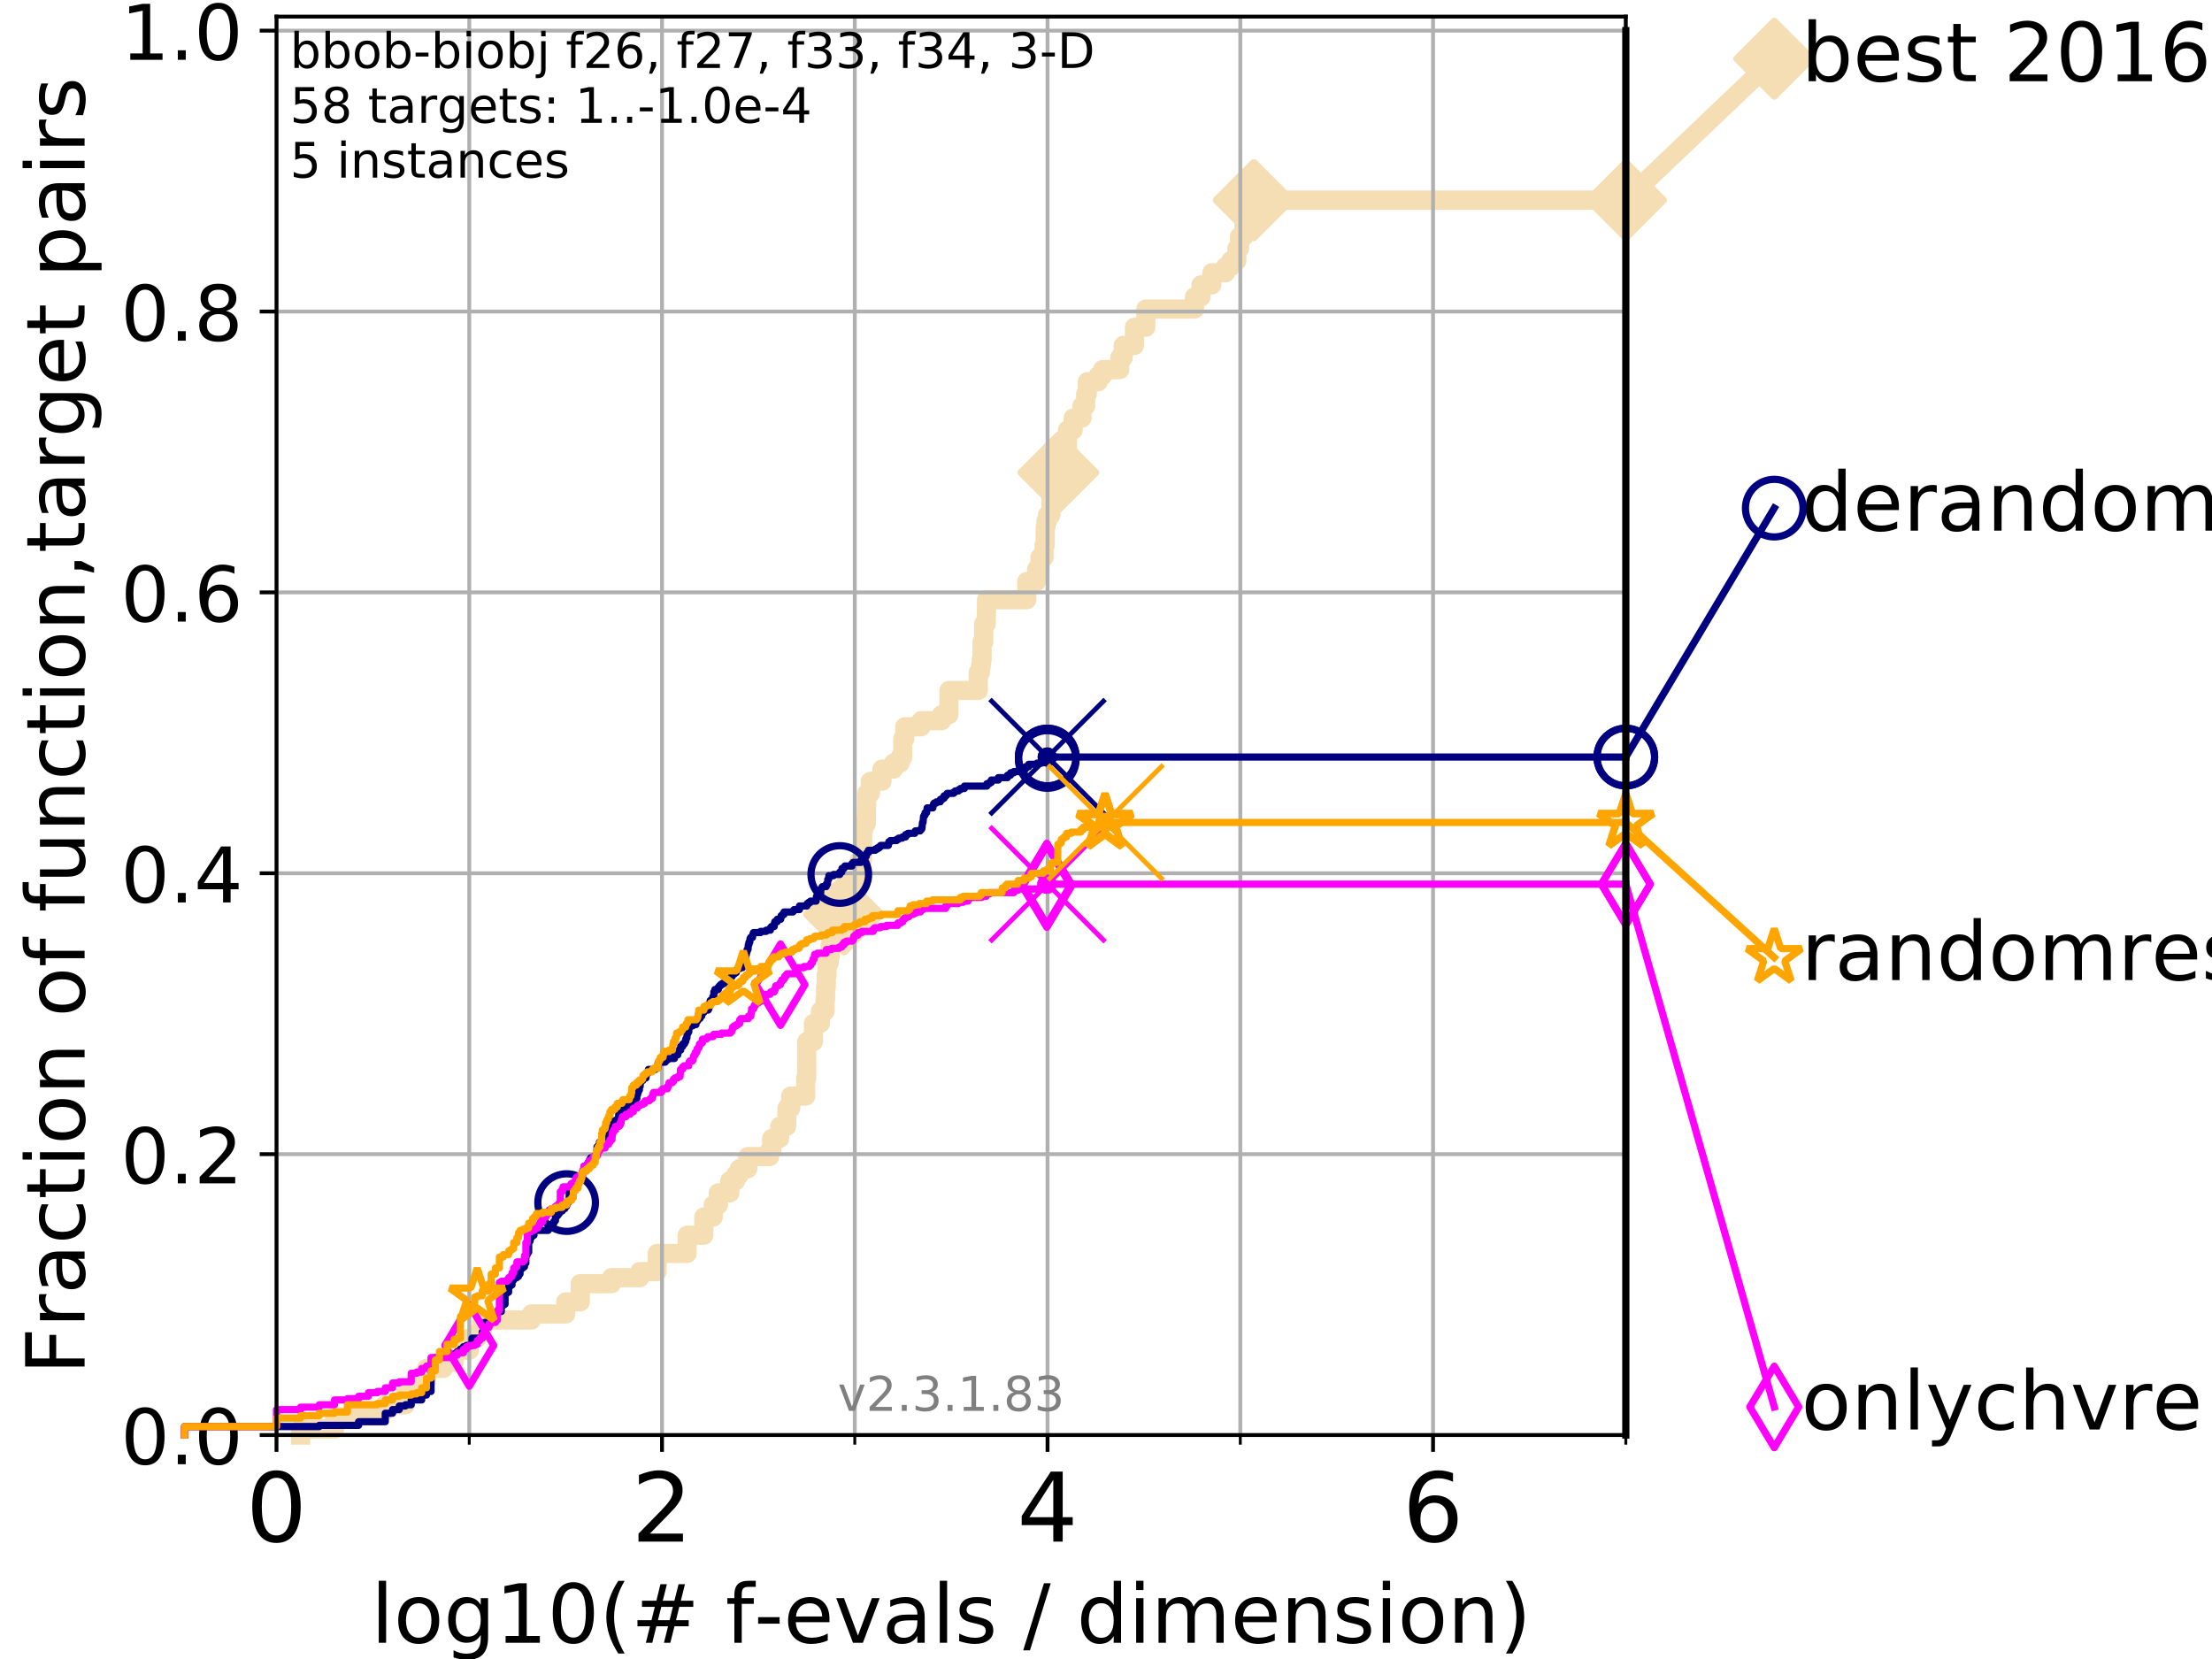 <?xml version="1.0" encoding="utf-8" standalone="no"?>
<!DOCTYPE svg PUBLIC "-//W3C//DTD SVG 1.1//EN"
  "http://www.w3.org/Graphics/SVG/1.1/DTD/svg11.dtd">
<!-- Created with matplotlib (https://matplotlib.org/) -->
<svg height="345.6pt" version="1.1" viewBox="0 0 460.8 345.6" width="460.8pt" xmlns="http://www.w3.org/2000/svg" xmlns:xlink="http://www.w3.org/1999/xlink">
 <defs>
  <style type="text/css">
*{stroke-linecap:butt;stroke-linejoin:round;}
  </style>
 </defs>
 <g id="figure_1">
  <g id="patch_1">
   <path d="M 0 345.6 
L 460.8 345.6 
L 460.8 0 
L 0 0 
z
" style="fill:#ffffff;"/>
  </g>
  <g id="axes_1">
   <g id="patch_2">
    <path d="M 57.6 298.944 
L 338.688 298.944 
L 338.688 3.456 
L 57.6 3.456 
z
" style="fill:#ffffff;"/>
   </g>
   <g id="line2d_1">
    <path d="M 62.617 298.944 
L 62.617 297.683 
L 69.688 297.683 
L 69.688 295.161 
L 74.705 295.161 
L 74.705 293.9 
L 80.259 293.9 
L 80.259 292.639 
L 84.464 292.639 
L 84.464 290.117 
L 86.793 290.117 
L 86.793 287.595 
L 88.847 287.595 
L 88.847 285.073 
L 92.347 285.073 
L 92.347 283.811 
L 94.576 283.811 
L 94.576 281.289 
L 97.755 281.289 
L 97.755 278.767 
L 99.418 278.767 
L 99.418 277.506 
L 100.444 277.506 
L 100.444 274.984 
L 110.694 274.984 
L 110.694 273.723 
L 117.857 273.723 
L 117.857 271.201 
L 120.883 271.201 
L 120.883 267.418 
L 127.379 267.418 
L 127.379 266.157 
L 133.277 266.157 
L 133.277 264.896 
L 136.894 264.896 
L 136.894 261.113 
L 143.144 261.113 
L 143.144 257.33 
L 146.609 257.33 
L 146.609 253.546 
L 148.576 253.546 
L 148.576 251.024 
L 149.647 251.024 
L 149.647 248.502 
L 152.027 248.502 
L 152.027 245.98 
L 153.251 245.98 
L 153.251 244.719 
L 154.029 244.719 
L 154.029 243.458 
L 155.783 243.458 
L 155.783 240.936 
L 160.314 240.936 
L 160.314 239.675 
L 160.759 239.675 
L 160.759 237.153 
L 162.418 237.153 
L 162.418 234.631 
L 163.867 234.631 
L 163.946 230.848 
L 164.725 230.848 
L 164.725 228.325 
L 167.851 228.325 
L 167.851 224.542 
L 168.038 224.542 
L 168.058 216.976 
L 169.456 216.976 
L 169.456 213.193 
L 170.89 213.193 
L 170.89 210.671 
L 171.863 210.671 
L 171.863 208.149 
L 171.987 208.149 
L 171.987 205.627 
L 172.126 205.627 
L 172.126 203.105 
L 172.289 203.105 
L 172.289 200.583 
L 172.752 200.583 
L 172.752 199.321 
L 172.925 199.321 
L 172.925 196.799 
L 173.985 196.799 
L 173.985 194.277 
L 175.253 194.277 
L 175.253 190.494 
L 175.837 190.494 
L 175.837 189.233 
L 177.397 189.233 
L 177.397 186.711 
L 178.136 186.711 
L 178.136 182.928 
L 178.983 182.928 
L 179.017 179.145 
L 179.665 179.145 
L 179.713 172.84 
L 179.907 172.84 
L 179.907 171.578 
L 180.473 171.578 
L 180.564 165.273 
L 181.314 165.273 
L 181.314 162.751 
L 183.734 162.751 
L 183.734 160.229 
L 186.139 160.229 
L 186.139 158.968 
L 187.531 158.968 
L 187.531 157.707 
L 188.07 157.707 
L 188.07 153.924 
L 188.478 153.924 
L 188.478 151.402 
L 191.88 151.402 
L 191.88 150.141 
L 196.146 150.141 
L 196.146 148.88 
L 197.66 148.88 
L 197.696 143.835 
L 203.798 143.835 
L 203.798 140.052 
L 204.241 140.052 
L 204.241 138.791 
L 204.407 138.791 
L 204.407 137.53 
L 204.577 137.53 
L 204.577 133.747 
L 204.919 133.747 
L 204.919 129.964 
L 205.448 129.964 
L 205.523 124.92 
L 213.902 124.92 
L 213.902 121.137 
L 215.937 121.137 
L 215.937 118.615 
L 216.64 118.615 
L 216.64 116.093 
L 217.496 116.093 
L 217.496 113.57 
L 217.724 113.57 
L 217.724 109.787 
L 217.895 109.787 
L 217.895 108.526 
L 218.214 108.526 
L 218.214 107.265 
L 218.917 107.265 
L 218.917 103.482 
L 219.523 103.482 
L 219.523 99.699 
L 220.186 99.699 
L 220.186 98.438 
L 220.471 98.438 
L 220.471 97.177 
L 221.398 97.177 
L 221.398 93.394 
L 222.357 93.394 
L 222.357 89.611 
L 223.56 89.611 
L 223.56 87.088 
L 225.384 87.088 
L 225.384 84.566 
L 226.165 84.566 
L 226.165 82.044 
L 226.504 82.044 
L 226.504 79.522 
L 228.767 79.522 
L 228.767 78.261 
L 229.698 78.261 
L 229.698 77 
L 233.262 77 
L 233.262 74.478 
L 233.99 74.478 
L 233.99 71.956 
L 236.333 71.956 
L 236.333 68.173 
L 238.689 68.173 
L 238.689 64.39 
L 248.833 64.39 
L 248.833 61.868 
L 250.181 61.868 
L 250.181 59.346 
L 252.443 59.346 
L 252.443 56.823 
L 255.283 56.823 
L 255.283 55.562 
L 256.414 55.562 
L 256.414 54.301 
L 257.658 54.301 
L 257.658 51.779 
L 258.224 51.779 
L 258.224 49.257 
L 259.144 49.257 
L 259.144 45.474 
L 261.188 45.474 
L 261.188 41.691 
L 338.688 41.691 
L 338.688 41.691 
" style="fill:none;stroke:#f5deb3;stroke-linecap:square;stroke-width:4;"/>
   </g>
   <g id="line2d_2">
    <defs>
     <path d="M 0 7.778 
L 7.778 0 
L 0 -7.778 
L -7.778 0 
z
" id="m1908f75665" style="stroke:#f5deb3;stroke-linejoin:miter;stroke-width:1.5;"/>
    </defs>
    <g>
     <use style="fill:#f5deb3;stroke:#f5deb3;stroke-linejoin:miter;stroke-width:1.5;" x="175.837" xlink:href="#m1908f75665" y="190.494"/>
     <use style="fill:#f5deb3;stroke:#f5deb3;stroke-linejoin:miter;stroke-width:1.5;" x="220.471" xlink:href="#m1908f75665" y="98.438"/>
     <use style="fill:#f5deb3;stroke:#f5deb3;stroke-linejoin:miter;stroke-width:1.5;" x="261.188" xlink:href="#m1908f75665" y="41.691"/>
     <use style="fill:#f5deb3;stroke:#f5deb3;stroke-linejoin:miter;stroke-width:1.5;" x="261.188" xlink:href="#m1908f75665" y="41.691"/>
     <use style="fill:#f5deb3;stroke:#f5deb3;stroke-linejoin:miter;stroke-width:1.5;" x="338.688" xlink:href="#m1908f75665" y="41.691"/>
    </g>
   </g>
   <g id="line2d_3">
    <path style="fill:none;stroke:#f5deb3;stroke-linecap:square;stroke-width:4;"/>
    <g/>
   </g>
   <g id="line2d_4">
    <path d="M 338.688 41.691 
L 369.608 12.233 
" style="fill:none;stroke:#f5deb3;stroke-linecap:square;stroke-width:4;"/>
    <g>
     <use style="fill:#f5deb3;stroke:#f5deb3;stroke-linejoin:miter;stroke-width:1.5;" x="338.688" xlink:href="#m1908f75665" y="41.691"/>
     <use style="fill:#f5deb3;stroke:#f5deb3;stroke-linejoin:miter;stroke-width:1.5;" x="369.608" xlink:href="#m1908f75665" y="12.233"/>
    </g>
   </g>
   <g id="matplotlib.axis_1">
    <g id="xtick_1">
     <g id="line2d_5">
      <path clip-path="url(#pbbf297e287)" d="M 57.6 298.944 
L 57.6 3.456 
" style="fill:none;stroke:#b0b0b0;stroke-linecap:square;stroke-width:0.8;"/>
     </g>
     <g id="line2d_6">
      <defs>
       <path d="M 0 0 
L 0 3.5 
" id="m424d50e7f6" style="stroke:#000000;stroke-width:0.8;"/>
      </defs>
      <g>
       <use style="stroke:#000000;stroke-width:0.8;" x="57.6" xlink:href="#m424d50e7f6" y="298.944"/>
      </g>
     </g>
     <g id="text_1">
      <!-- 0 -->
      <defs>
       <path d="M 31.781 66.406 
Q 24.172 66.406 20.328 58.906 
Q 16.5 51.422 16.5 36.375 
Q 16.5 21.391 20.328 13.891 
Q 24.172 6.391 31.781 6.391 
Q 39.453 6.391 43.281 13.891 
Q 47.125 21.391 47.125 36.375 
Q 47.125 51.422 43.281 58.906 
Q 39.453 66.406 31.781 66.406 
z
M 31.781 74.219 
Q 44.047 74.219 50.516 64.516 
Q 56.984 54.828 56.984 36.375 
Q 56.984 17.969 50.516 8.266 
Q 44.047 -1.422 31.781 -1.422 
Q 19.531 -1.422 13.062 8.266 
Q 6.594 17.969 6.594 36.375 
Q 6.594 54.828 13.062 64.516 
Q 19.531 74.219 31.781 74.219 
z
" id="DejaVuSans-48"/>
      </defs>
      <g transform="translate(51.237 321.141)scale(0.2 -0.2)">
       <use xlink:href="#DejaVuSans-48"/>
      </g>
     </g>
    </g>
    <g id="xtick_2">
     <g id="line2d_7">
      <path clip-path="url(#pbbf297e287)" d="M 137.911 298.944 
L 137.911 3.456 
" style="fill:none;stroke:#b0b0b0;stroke-linecap:square;stroke-width:0.8;"/>
     </g>
     <g id="line2d_8">
      <g>
       <use style="stroke:#000000;stroke-width:0.8;" x="137.911" xlink:href="#m424d50e7f6" y="298.944"/>
      </g>
     </g>
     <g id="text_2">
      <!-- 2 -->
      <defs>
       <path d="M 19.188 8.297 
L 53.609 8.297 
L 53.609 0 
L 7.328 0 
L 7.328 8.297 
Q 12.938 14.109 22.625 23.891 
Q 32.328 33.688 34.812 36.531 
Q 39.547 41.844 41.422 45.531 
Q 43.312 49.219 43.312 52.781 
Q 43.312 58.594 39.234 62.25 
Q 35.156 65.922 28.609 65.922 
Q 23.969 65.922 18.812 64.312 
Q 13.672 62.703 7.812 59.422 
L 7.812 69.391 
Q 13.766 71.781 18.938 73 
Q 24.125 74.219 28.422 74.219 
Q 39.75 74.219 46.484 68.547 
Q 53.219 62.891 53.219 53.422 
Q 53.219 48.922 51.531 44.891 
Q 49.859 40.875 45.406 35.406 
Q 44.188 33.984 37.641 27.219 
Q 31.109 20.453 19.188 8.297 
z
" id="DejaVuSans-50"/>
      </defs>
      <g transform="translate(131.548 321.141)scale(0.2 -0.2)">
       <use xlink:href="#DejaVuSans-50"/>
      </g>
     </g>
    </g>
    <g id="xtick_3">
     <g id="line2d_9">
      <path clip-path="url(#pbbf297e287)" d="M 218.222 298.944 
L 218.222 3.456 
" style="fill:none;stroke:#b0b0b0;stroke-linecap:square;stroke-width:0.8;"/>
     </g>
     <g id="line2d_10">
      <g>
       <use style="stroke:#000000;stroke-width:0.8;" x="218.222" xlink:href="#m424d50e7f6" y="298.944"/>
      </g>
     </g>
     <g id="text_3">
      <!-- 4 -->
      <defs>
       <path d="M 37.797 64.312 
L 12.891 25.391 
L 37.797 25.391 
z
M 35.203 72.906 
L 47.609 72.906 
L 47.609 25.391 
L 58.016 25.391 
L 58.016 17.188 
L 47.609 17.188 
L 47.609 0 
L 37.797 0 
L 37.797 17.188 
L 4.891 17.188 
L 4.891 26.703 
z
" id="DejaVuSans-52"/>
      </defs>
      <g transform="translate(211.859 321.141)scale(0.2 -0.2)">
       <use xlink:href="#DejaVuSans-52"/>
      </g>
     </g>
    </g>
    <g id="xtick_4">
     <g id="line2d_11">
      <path clip-path="url(#pbbf297e287)" d="M 298.533 298.944 
L 298.533 3.456 
" style="fill:none;stroke:#b0b0b0;stroke-linecap:square;stroke-width:0.8;"/>
     </g>
     <g id="line2d_12">
      <g>
       <use style="stroke:#000000;stroke-width:0.8;" x="298.533" xlink:href="#m424d50e7f6" y="298.944"/>
      </g>
     </g>
     <g id="text_4">
      <!-- 6 -->
      <defs>
       <path d="M 33.016 40.375 
Q 26.375 40.375 22.484 35.828 
Q 18.609 31.297 18.609 23.391 
Q 18.609 15.531 22.484 10.953 
Q 26.375 6.391 33.016 6.391 
Q 39.656 6.391 43.531 10.953 
Q 47.406 15.531 47.406 23.391 
Q 47.406 31.297 43.531 35.828 
Q 39.656 40.375 33.016 40.375 
z
M 52.594 71.297 
L 52.594 62.312 
Q 48.875 64.062 45.094 64.984 
Q 41.312 65.922 37.594 65.922 
Q 27.828 65.922 22.672 59.328 
Q 17.531 52.734 16.797 39.406 
Q 19.672 43.656 24.016 45.922 
Q 28.375 48.188 33.594 48.188 
Q 44.578 48.188 50.953 41.516 
Q 57.328 34.859 57.328 23.391 
Q 57.328 12.156 50.688 5.359 
Q 44.047 -1.422 33.016 -1.422 
Q 20.359 -1.422 13.672 8.266 
Q 6.984 17.969 6.984 36.375 
Q 6.984 53.656 15.188 63.938 
Q 23.391 74.219 37.203 74.219 
Q 40.922 74.219 44.703 73.484 
Q 48.484 72.75 52.594 71.297 
z
" id="DejaVuSans-54"/>
      </defs>
      <g transform="translate(292.17 321.141)scale(0.2 -0.2)">
       <use xlink:href="#DejaVuSans-54"/>
      </g>
     </g>
    </g>
    <g id="xtick_5">
     <g id="line2d_13">
      <path clip-path="url(#pbbf297e287)" d="M 97.755 298.944 
L 97.755 3.456 
" style="fill:none;stroke:#b0b0b0;stroke-linecap:square;stroke-width:0.8;"/>
     </g>
     <g id="line2d_14">
      <defs>
       <path d="M 0 0 
L 0 2 
" id="m178cacbdce" style="stroke:#000000;stroke-width:0.6;"/>
      </defs>
      <g>
       <use style="stroke:#000000;stroke-width:0.6;" x="97.755" xlink:href="#m178cacbdce" y="298.944"/>
      </g>
     </g>
    </g>
    <g id="xtick_6">
     <g id="line2d_15">
      <path clip-path="url(#pbbf297e287)" d="M 178.066 298.944 
L 178.066 3.456 
" style="fill:none;stroke:#b0b0b0;stroke-linecap:square;stroke-width:0.8;"/>
     </g>
     <g id="line2d_16">
      <g>
       <use style="stroke:#000000;stroke-width:0.6;" x="178.066" xlink:href="#m178cacbdce" y="298.944"/>
      </g>
     </g>
    </g>
    <g id="xtick_7">
     <g id="line2d_17">
      <path clip-path="url(#pbbf297e287)" d="M 258.377 298.944 
L 258.377 3.456 
" style="fill:none;stroke:#b0b0b0;stroke-linecap:square;stroke-width:0.8;"/>
     </g>
     <g id="line2d_18">
      <g>
       <use style="stroke:#000000;stroke-width:0.6;" x="258.377" xlink:href="#m178cacbdce" y="298.944"/>
      </g>
     </g>
    </g>
    <g id="xtick_8">
     <g id="line2d_19">
      <path clip-path="url(#pbbf297e287)" d="M 338.688 298.944 
L 338.688 3.456 
" style="fill:none;stroke:#b0b0b0;stroke-linecap:square;stroke-width:0.8;"/>
     </g>
     <g id="line2d_20">
      <g>
       <use style="stroke:#000000;stroke-width:0.6;" x="338.688" xlink:href="#m178cacbdce" y="298.944"/>
      </g>
     </g>
    </g>
    <g id="text_5">
     <!-- log10(# f-evals / dimension) -->
     <defs>
      <path d="M 9.422 75.984 
L 18.406 75.984 
L 18.406 0 
L 9.422 0 
z
" id="DejaVuSans-108"/>
      <path d="M 30.609 48.391 
Q 23.391 48.391 19.188 42.75 
Q 14.984 37.109 14.984 27.297 
Q 14.984 17.484 19.156 11.844 
Q 23.344 6.203 30.609 6.203 
Q 37.797 6.203 41.984 11.859 
Q 46.188 17.531 46.188 27.297 
Q 46.188 37.016 41.984 42.703 
Q 37.797 48.391 30.609 48.391 
z
M 30.609 56 
Q 42.328 56 49.016 48.375 
Q 55.719 40.766 55.719 27.297 
Q 55.719 13.875 49.016 6.219 
Q 42.328 -1.422 30.609 -1.422 
Q 18.844 -1.422 12.172 6.219 
Q 5.516 13.875 5.516 27.297 
Q 5.516 40.766 12.172 48.375 
Q 18.844 56 30.609 56 
z
" id="DejaVuSans-111"/>
      <path d="M 45.406 27.984 
Q 45.406 37.75 41.375 43.109 
Q 37.359 48.484 30.078 48.484 
Q 22.859 48.484 18.828 43.109 
Q 14.797 37.75 14.797 27.984 
Q 14.797 18.266 18.828 12.891 
Q 22.859 7.516 30.078 7.516 
Q 37.359 7.516 41.375 12.891 
Q 45.406 18.266 45.406 27.984 
z
M 54.391 6.781 
Q 54.391 -7.172 48.188 -13.984 
Q 42 -20.797 29.203 -20.797 
Q 24.469 -20.797 20.266 -20.094 
Q 16.062 -19.391 12.109 -17.922 
L 12.109 -9.188 
Q 16.062 -11.328 19.922 -12.344 
Q 23.781 -13.375 27.781 -13.375 
Q 36.625 -13.375 41.016 -8.766 
Q 45.406 -4.156 45.406 5.172 
L 45.406 9.625 
Q 42.625 4.781 38.281 2.391 
Q 33.938 0 27.875 0 
Q 17.828 0 11.672 7.656 
Q 5.516 15.328 5.516 27.984 
Q 5.516 40.672 11.672 48.328 
Q 17.828 56 27.875 56 
Q 33.938 56 38.281 53.609 
Q 42.625 51.219 45.406 46.391 
L 45.406 54.688 
L 54.391 54.688 
z
" id="DejaVuSans-103"/>
      <path d="M 12.406 8.297 
L 28.516 8.297 
L 28.516 63.922 
L 10.984 60.406 
L 10.984 69.391 
L 28.422 72.906 
L 38.281 72.906 
L 38.281 8.297 
L 54.391 8.297 
L 54.391 0 
L 12.406 0 
z
" id="DejaVuSans-49"/>
      <path d="M 31 75.875 
Q 24.469 64.656 21.281 53.656 
Q 18.109 42.672 18.109 31.391 
Q 18.109 20.125 21.312 9.062 
Q 24.516 -2 31 -13.188 
L 23.188 -13.188 
Q 15.875 -1.703 12.234 9.375 
Q 8.594 20.453 8.594 31.391 
Q 8.594 42.281 12.203 53.312 
Q 15.828 64.359 23.188 75.875 
z
" id="DejaVuSans-40"/>
      <path d="M 51.125 44 
L 36.922 44 
L 32.812 27.688 
L 47.125 27.688 
z
M 43.797 71.781 
L 38.719 51.516 
L 52.984 51.516 
L 58.109 71.781 
L 65.922 71.781 
L 60.891 51.516 
L 76.125 51.516 
L 76.125 44 
L 58.984 44 
L 54.984 27.688 
L 70.516 27.688 
L 70.516 20.219 
L 53.078 20.219 
L 48 0 
L 40.188 0 
L 45.219 20.219 
L 30.906 20.219 
L 25.875 0 
L 18.016 0 
L 23.094 20.219 
L 7.719 20.219 
L 7.719 27.688 
L 24.906 27.688 
L 29 44 
L 13.281 44 
L 13.281 51.516 
L 30.906 51.516 
L 35.891 71.781 
z
" id="DejaVuSans-35"/>
      <path id="DejaVuSans-32"/>
      <path d="M 37.109 75.984 
L 37.109 68.5 
L 28.516 68.5 
Q 23.688 68.5 21.797 66.547 
Q 19.922 64.594 19.922 59.516 
L 19.922 54.688 
L 34.719 54.688 
L 34.719 47.703 
L 19.922 47.703 
L 19.922 0 
L 10.891 0 
L 10.891 47.703 
L 2.297 47.703 
L 2.297 54.688 
L 10.891 54.688 
L 10.891 58.5 
Q 10.891 67.625 15.141 71.797 
Q 19.391 75.984 28.609 75.984 
z
" id="DejaVuSans-102"/>
      <path d="M 4.891 31.391 
L 31.203 31.391 
L 31.203 23.391 
L 4.891 23.391 
z
" id="DejaVuSans-45"/>
      <path d="M 56.203 29.594 
L 56.203 25.203 
L 14.891 25.203 
Q 15.484 15.922 20.484 11.062 
Q 25.484 6.203 34.422 6.203 
Q 39.594 6.203 44.453 7.469 
Q 49.312 8.734 54.109 11.281 
L 54.109 2.781 
Q 49.266 0.734 44.188 -0.344 
Q 39.109 -1.422 33.891 -1.422 
Q 20.797 -1.422 13.156 6.188 
Q 5.516 13.812 5.516 26.812 
Q 5.516 40.234 12.766 48.109 
Q 20.016 56 32.328 56 
Q 43.359 56 49.781 48.891 
Q 56.203 41.797 56.203 29.594 
z
M 47.219 32.234 
Q 47.125 39.594 43.094 43.984 
Q 39.062 48.391 32.422 48.391 
Q 24.906 48.391 20.391 44.141 
Q 15.875 39.891 15.188 32.172 
z
" id="DejaVuSans-101"/>
      <path d="M 2.984 54.688 
L 12.5 54.688 
L 29.594 8.797 
L 46.688 54.688 
L 56.203 54.688 
L 35.688 0 
L 23.484 0 
z
" id="DejaVuSans-118"/>
      <path d="M 34.281 27.484 
Q 23.391 27.484 19.188 25 
Q 14.984 22.516 14.984 16.5 
Q 14.984 11.719 18.141 8.906 
Q 21.297 6.109 26.703 6.109 
Q 34.188 6.109 38.703 11.406 
Q 43.219 16.703 43.219 25.484 
L 43.219 27.484 
z
M 52.203 31.203 
L 52.203 0 
L 43.219 0 
L 43.219 8.297 
Q 40.141 3.328 35.547 0.953 
Q 30.953 -1.422 24.312 -1.422 
Q 15.922 -1.422 10.953 3.297 
Q 6 8.016 6 15.922 
Q 6 25.141 12.172 29.828 
Q 18.359 34.516 30.609 34.516 
L 43.219 34.516 
L 43.219 35.406 
Q 43.219 41.609 39.141 45 
Q 35.062 48.391 27.688 48.391 
Q 23 48.391 18.547 47.266 
Q 14.109 46.141 10.016 43.891 
L 10.016 52.203 
Q 14.938 54.109 19.578 55.047 
Q 24.219 56 28.609 56 
Q 40.484 56 46.344 49.844 
Q 52.203 43.703 52.203 31.203 
z
" id="DejaVuSans-97"/>
      <path d="M 44.281 53.078 
L 44.281 44.578 
Q 40.484 46.531 36.375 47.5 
Q 32.281 48.484 27.875 48.484 
Q 21.188 48.484 17.844 46.438 
Q 14.5 44.391 14.5 40.281 
Q 14.5 37.156 16.891 35.375 
Q 19.281 33.594 26.516 31.984 
L 29.594 31.297 
Q 39.156 29.25 43.188 25.516 
Q 47.219 21.781 47.219 15.094 
Q 47.219 7.469 41.188 3.016 
Q 35.156 -1.422 24.609 -1.422 
Q 20.219 -1.422 15.453 -0.562 
Q 10.688 0.297 5.422 2 
L 5.422 11.281 
Q 10.406 8.688 15.234 7.391 
Q 20.062 6.109 24.812 6.109 
Q 31.156 6.109 34.562 8.281 
Q 37.984 10.453 37.984 14.406 
Q 37.984 18.062 35.516 20.016 
Q 33.062 21.969 24.703 23.781 
L 21.578 24.516 
Q 13.234 26.266 9.516 29.906 
Q 5.812 33.547 5.812 39.891 
Q 5.812 47.609 11.281 51.797 
Q 16.75 56 26.812 56 
Q 31.781 56 36.172 55.266 
Q 40.578 54.547 44.281 53.078 
z
" id="DejaVuSans-115"/>
      <path d="M 25.391 72.906 
L 33.688 72.906 
L 8.297 -9.281 
L 0 -9.281 
z
" id="DejaVuSans-47"/>
      <path d="M 45.406 46.391 
L 45.406 75.984 
L 54.391 75.984 
L 54.391 0 
L 45.406 0 
L 45.406 8.203 
Q 42.578 3.328 38.25 0.953 
Q 33.938 -1.422 27.875 -1.422 
Q 17.969 -1.422 11.734 6.484 
Q 5.516 14.406 5.516 27.297 
Q 5.516 40.188 11.734 48.094 
Q 17.969 56 27.875 56 
Q 33.938 56 38.25 53.625 
Q 42.578 51.266 45.406 46.391 
z
M 14.797 27.297 
Q 14.797 17.391 18.875 11.75 
Q 22.953 6.109 30.078 6.109 
Q 37.203 6.109 41.297 11.75 
Q 45.406 17.391 45.406 27.297 
Q 45.406 37.203 41.297 42.844 
Q 37.203 48.484 30.078 48.484 
Q 22.953 48.484 18.875 42.844 
Q 14.797 37.203 14.797 27.297 
z
" id="DejaVuSans-100"/>
      <path d="M 9.422 54.688 
L 18.406 54.688 
L 18.406 0 
L 9.422 0 
z
M 9.422 75.984 
L 18.406 75.984 
L 18.406 64.594 
L 9.422 64.594 
z
" id="DejaVuSans-105"/>
      <path d="M 52 44.188 
Q 55.375 50.25 60.062 53.125 
Q 64.75 56 71.094 56 
Q 79.641 56 84.281 50.016 
Q 88.922 44.047 88.922 33.016 
L 88.922 0 
L 79.891 0 
L 79.891 32.719 
Q 79.891 40.578 77.094 44.375 
Q 74.312 48.188 68.609 48.188 
Q 61.625 48.188 57.562 43.547 
Q 53.516 38.922 53.516 30.906 
L 53.516 0 
L 44.484 0 
L 44.484 32.719 
Q 44.484 40.625 41.703 44.406 
Q 38.922 48.188 33.109 48.188 
Q 26.219 48.188 22.156 43.531 
Q 18.109 38.875 18.109 30.906 
L 18.109 0 
L 9.078 0 
L 9.078 54.688 
L 18.109 54.688 
L 18.109 46.188 
Q 21.188 51.219 25.484 53.609 
Q 29.781 56 35.688 56 
Q 41.656 56 45.828 52.969 
Q 50 49.953 52 44.188 
z
" id="DejaVuSans-109"/>
      <path d="M 54.891 33.016 
L 54.891 0 
L 45.906 0 
L 45.906 32.719 
Q 45.906 40.484 42.875 44.328 
Q 39.844 48.188 33.797 48.188 
Q 26.516 48.188 22.312 43.547 
Q 18.109 38.922 18.109 30.906 
L 18.109 0 
L 9.078 0 
L 9.078 54.688 
L 18.109 54.688 
L 18.109 46.188 
Q 21.344 51.125 25.703 53.562 
Q 30.078 56 35.797 56 
Q 45.219 56 50.047 50.172 
Q 54.891 44.344 54.891 33.016 
z
" id="DejaVuSans-110"/>
      <path d="M 8.016 75.875 
L 15.828 75.875 
Q 23.141 64.359 26.781 53.312 
Q 30.422 42.281 30.422 31.391 
Q 30.422 20.453 26.781 9.375 
Q 23.141 -1.703 15.828 -13.188 
L 8.016 -13.188 
Q 14.5 -2 17.703 9.062 
Q 20.906 20.125 20.906 31.391 
Q 20.906 42.672 17.703 53.656 
Q 14.5 64.656 8.016 75.875 
z
" id="DejaVuSans-41"/>
     </defs>
     <g transform="translate(77.303 342.218)scale(0.17 -0.17)">
      <use xlink:href="#DejaVuSans-108"/>
      <use x="27.783" xlink:href="#DejaVuSans-111"/>
      <use x="88.965" xlink:href="#DejaVuSans-103"/>
      <use x="152.441" xlink:href="#DejaVuSans-49"/>
      <use x="216.064" xlink:href="#DejaVuSans-48"/>
      <use x="279.688" xlink:href="#DejaVuSans-40"/>
      <use x="318.701" xlink:href="#DejaVuSans-35"/>
      <use x="402.49" xlink:href="#DejaVuSans-32"/>
      <use x="434.277" xlink:href="#DejaVuSans-102"/>
      <use x="469.404" xlink:href="#DejaVuSans-45"/>
      <use x="505.488" xlink:href="#DejaVuSans-101"/>
      <use x="567.012" xlink:href="#DejaVuSans-118"/>
      <use x="626.191" xlink:href="#DejaVuSans-97"/>
      <use x="687.471" xlink:href="#DejaVuSans-108"/>
      <use x="715.254" xlink:href="#DejaVuSans-115"/>
      <use x="767.354" xlink:href="#DejaVuSans-32"/>
      <use x="799.141" xlink:href="#DejaVuSans-47"/>
      <use x="832.832" xlink:href="#DejaVuSans-32"/>
      <use x="864.619" xlink:href="#DejaVuSans-100"/>
      <use x="928.096" xlink:href="#DejaVuSans-105"/>
      <use x="955.879" xlink:href="#DejaVuSans-109"/>
      <use x="1053.291" xlink:href="#DejaVuSans-101"/>
      <use x="1114.814" xlink:href="#DejaVuSans-110"/>
      <use x="1178.193" xlink:href="#DejaVuSans-115"/>
      <use x="1230.293" xlink:href="#DejaVuSans-105"/>
      <use x="1258.076" xlink:href="#DejaVuSans-111"/>
      <use x="1319.258" xlink:href="#DejaVuSans-110"/>
      <use x="1382.637" xlink:href="#DejaVuSans-41"/>
     </g>
    </g>
   </g>
   <g id="matplotlib.axis_2">
    <g id="ytick_1">
     <g id="line2d_21">
      <path clip-path="url(#pbbf297e287)" d="M 57.6 298.944 
L 338.688 298.944 
" style="fill:none;stroke:#b0b0b0;stroke-linecap:square;stroke-width:0.8;"/>
     </g>
     <g id="line2d_22">
      <defs>
       <path d="M 0 0 
L -3.5 0 
" id="m7efb121eed" style="stroke:#000000;stroke-width:0.8;"/>
      </defs>
      <g>
       <use style="stroke:#000000;stroke-width:0.8;" x="57.6" xlink:href="#m7efb121eed" y="298.944"/>
      </g>
     </g>
     <g id="text_6">
      <!-- 0.0 -->
      <defs>
       <path d="M 10.688 12.406 
L 21 12.406 
L 21 0 
L 10.688 0 
z
" id="DejaVuSans-46"/>
      </defs>
      <g transform="translate(25.155 305.023)scale(0.16 -0.16)">
       <use xlink:href="#DejaVuSans-48"/>
       <use x="63.623" xlink:href="#DejaVuSans-46"/>
       <use x="95.41" xlink:href="#DejaVuSans-48"/>
      </g>
     </g>
    </g>
    <g id="ytick_2">
     <g id="line2d_23">
      <path clip-path="url(#pbbf297e287)" d="M 57.6 240.432 
L 338.688 240.432 
" style="fill:none;stroke:#b0b0b0;stroke-linecap:square;stroke-width:0.8;"/>
     </g>
     <g id="line2d_24">
      <g>
       <use style="stroke:#000000;stroke-width:0.8;" x="57.6" xlink:href="#m7efb121eed" y="240.432"/>
      </g>
     </g>
     <g id="text_7">
      <!-- 0.2 -->
      <g transform="translate(25.155 246.51)scale(0.16 -0.16)">
       <use xlink:href="#DejaVuSans-48"/>
       <use x="63.623" xlink:href="#DejaVuSans-46"/>
       <use x="95.41" xlink:href="#DejaVuSans-50"/>
      </g>
     </g>
    </g>
    <g id="ytick_3">
     <g id="line2d_25">
      <path clip-path="url(#pbbf297e287)" d="M 57.6 181.919 
L 338.688 181.919 
" style="fill:none;stroke:#b0b0b0;stroke-linecap:square;stroke-width:0.8;"/>
     </g>
     <g id="line2d_26">
      <g>
       <use style="stroke:#000000;stroke-width:0.8;" x="57.6" xlink:href="#m7efb121eed" y="181.919"/>
      </g>
     </g>
     <g id="text_8">
      <!-- 0.4 -->
      <g transform="translate(25.155 187.998)scale(0.16 -0.16)">
       <use xlink:href="#DejaVuSans-48"/>
       <use x="63.623" xlink:href="#DejaVuSans-46"/>
       <use x="95.41" xlink:href="#DejaVuSans-52"/>
      </g>
     </g>
    </g>
    <g id="ytick_4">
     <g id="line2d_27">
      <path clip-path="url(#pbbf297e287)" d="M 57.6 123.407 
L 338.688 123.407 
" style="fill:none;stroke:#b0b0b0;stroke-linecap:square;stroke-width:0.8;"/>
     </g>
     <g id="line2d_28">
      <g>
       <use style="stroke:#000000;stroke-width:0.8;" x="57.6" xlink:href="#m7efb121eed" y="123.407"/>
      </g>
     </g>
     <g id="text_9">
      <!-- 0.6 -->
      <g transform="translate(25.155 129.485)scale(0.16 -0.16)">
       <use xlink:href="#DejaVuSans-48"/>
       <use x="63.623" xlink:href="#DejaVuSans-46"/>
       <use x="95.41" xlink:href="#DejaVuSans-54"/>
      </g>
     </g>
    </g>
    <g id="ytick_5">
     <g id="line2d_29">
      <path clip-path="url(#pbbf297e287)" d="M 57.6 64.894 
L 338.688 64.894 
" style="fill:none;stroke:#b0b0b0;stroke-linecap:square;stroke-width:0.8;"/>
     </g>
     <g id="line2d_30">
      <g>
       <use style="stroke:#000000;stroke-width:0.8;" x="57.6" xlink:href="#m7efb121eed" y="64.894"/>
      </g>
     </g>
     <g id="text_10">
      <!-- 0.8 -->
      <defs>
       <path d="M 31.781 34.625 
Q 24.75 34.625 20.719 30.859 
Q 16.703 27.094 16.703 20.516 
Q 16.703 13.922 20.719 10.156 
Q 24.75 6.391 31.781 6.391 
Q 38.812 6.391 42.859 10.172 
Q 46.922 13.969 46.922 20.516 
Q 46.922 27.094 42.891 30.859 
Q 38.875 34.625 31.781 34.625 
z
M 21.922 38.812 
Q 15.578 40.375 12.031 44.719 
Q 8.5 49.078 8.5 55.328 
Q 8.5 64.062 14.719 69.141 
Q 20.953 74.219 31.781 74.219 
Q 42.672 74.219 48.875 69.141 
Q 55.078 64.062 55.078 55.328 
Q 55.078 49.078 51.531 44.719 
Q 48 40.375 41.703 38.812 
Q 48.828 37.156 52.797 32.312 
Q 56.781 27.484 56.781 20.516 
Q 56.781 9.906 50.312 4.234 
Q 43.844 -1.422 31.781 -1.422 
Q 19.734 -1.422 13.25 4.234 
Q 6.781 9.906 6.781 20.516 
Q 6.781 27.484 10.781 32.312 
Q 14.797 37.156 21.922 38.812 
z
M 18.312 54.391 
Q 18.312 48.734 21.844 45.562 
Q 25.391 42.391 31.781 42.391 
Q 38.141 42.391 41.719 45.562 
Q 45.312 48.734 45.312 54.391 
Q 45.312 60.062 41.719 63.234 
Q 38.141 66.406 31.781 66.406 
Q 25.391 66.406 21.844 63.234 
Q 18.312 60.062 18.312 54.391 
z
" id="DejaVuSans-56"/>
      </defs>
      <g transform="translate(25.155 70.973)scale(0.16 -0.16)">
       <use xlink:href="#DejaVuSans-48"/>
       <use x="63.623" xlink:href="#DejaVuSans-46"/>
       <use x="95.41" xlink:href="#DejaVuSans-56"/>
      </g>
     </g>
    </g>
    <g id="ytick_6">
     <g id="line2d_31">
      <path clip-path="url(#pbbf297e287)" d="M 57.6 6.382 
L 338.688 6.382 
" style="fill:none;stroke:#b0b0b0;stroke-linecap:square;stroke-width:0.8;"/>
     </g>
     <g id="line2d_32">
      <g>
       <use style="stroke:#000000;stroke-width:0.8;" x="57.6" xlink:href="#m7efb121eed" y="6.382"/>
      </g>
     </g>
     <g id="text_11">
      <!-- 1.0 -->
      <g transform="translate(25.155 12.46)scale(0.16 -0.16)">
       <use xlink:href="#DejaVuSans-49"/>
       <use x="63.623" xlink:href="#DejaVuSans-46"/>
       <use x="95.41" xlink:href="#DejaVuSans-48"/>
      </g>
     </g>
    </g>
    <g id="text_12">
     <!-- Fraction of function,target pairs -->
     <defs>
      <path d="M 9.812 72.906 
L 51.703 72.906 
L 51.703 64.594 
L 19.672 64.594 
L 19.672 43.109 
L 48.578 43.109 
L 48.578 34.812 
L 19.672 34.812 
L 19.672 0 
L 9.812 0 
z
" id="DejaVuSans-70"/>
      <path d="M 41.109 46.297 
Q 39.594 47.172 37.812 47.578 
Q 36.031 48 33.891 48 
Q 26.266 48 22.188 43.047 
Q 18.109 38.094 18.109 28.812 
L 18.109 0 
L 9.078 0 
L 9.078 54.688 
L 18.109 54.688 
L 18.109 46.188 
Q 20.953 51.172 25.484 53.578 
Q 30.031 56 36.531 56 
Q 37.453 56 38.578 55.875 
Q 39.703 55.766 41.062 55.516 
z
" id="DejaVuSans-114"/>
      <path d="M 48.781 52.594 
L 48.781 44.188 
Q 44.969 46.297 41.141 47.344 
Q 37.312 48.391 33.406 48.391 
Q 24.656 48.391 19.812 42.844 
Q 14.984 37.312 14.984 27.297 
Q 14.984 17.281 19.812 11.734 
Q 24.656 6.203 33.406 6.203 
Q 37.312 6.203 41.141 7.25 
Q 44.969 8.297 48.781 10.406 
L 48.781 2.094 
Q 45.016 0.344 40.984 -0.531 
Q 36.969 -1.422 32.422 -1.422 
Q 20.062 -1.422 12.781 6.344 
Q 5.516 14.109 5.516 27.297 
Q 5.516 40.672 12.859 48.328 
Q 20.219 56 33.016 56 
Q 37.156 56 41.109 55.141 
Q 45.062 54.297 48.781 52.594 
z
" id="DejaVuSans-99"/>
      <path d="M 18.312 70.219 
L 18.312 54.688 
L 36.812 54.688 
L 36.812 47.703 
L 18.312 47.703 
L 18.312 18.016 
Q 18.312 11.328 20.141 9.422 
Q 21.969 7.516 27.594 7.516 
L 36.812 7.516 
L 36.812 0 
L 27.594 0 
Q 17.188 0 13.234 3.875 
Q 9.281 7.766 9.281 18.016 
L 9.281 47.703 
L 2.688 47.703 
L 2.688 54.688 
L 9.281 54.688 
L 9.281 70.219 
z
" id="DejaVuSans-116"/>
      <path d="M 8.5 21.578 
L 8.5 54.688 
L 17.484 54.688 
L 17.484 21.922 
Q 17.484 14.156 20.5 10.266 
Q 23.531 6.391 29.594 6.391 
Q 36.859 6.391 41.078 11.031 
Q 45.312 15.672 45.312 23.688 
L 45.312 54.688 
L 54.297 54.688 
L 54.297 0 
L 45.312 0 
L 45.312 8.406 
Q 42.047 3.422 37.719 1 
Q 33.406 -1.422 27.688 -1.422 
Q 18.266 -1.422 13.375 4.438 
Q 8.5 10.297 8.5 21.578 
z
M 31.109 56 
z
" id="DejaVuSans-117"/>
      <path d="M 11.719 12.406 
L 22.016 12.406 
L 22.016 4 
L 14.016 -11.625 
L 7.719 -11.625 
L 11.719 4 
z
" id="DejaVuSans-44"/>
      <path d="M 18.109 8.203 
L 18.109 -20.797 
L 9.078 -20.797 
L 9.078 54.688 
L 18.109 54.688 
L 18.109 46.391 
Q 20.953 51.266 25.266 53.625 
Q 29.594 56 35.594 56 
Q 45.562 56 51.781 48.094 
Q 58.016 40.188 58.016 27.297 
Q 58.016 14.406 51.781 6.484 
Q 45.562 -1.422 35.594 -1.422 
Q 29.594 -1.422 25.266 0.953 
Q 20.953 3.328 18.109 8.203 
z
M 48.688 27.297 
Q 48.688 37.203 44.609 42.844 
Q 40.531 48.484 33.406 48.484 
Q 26.266 48.484 22.188 42.844 
Q 18.109 37.203 18.109 27.297 
Q 18.109 17.391 22.188 11.75 
Q 26.266 6.109 33.406 6.109 
Q 40.531 6.109 44.609 11.75 
Q 48.688 17.391 48.688 27.297 
z
" id="DejaVuSans-112"/>
     </defs>
     <g transform="translate(17.62 286.339)rotate(-90)scale(0.17 -0.17)">
      <use xlink:href="#DejaVuSans-70"/>
      <use x="57.41" xlink:href="#DejaVuSans-114"/>
      <use x="98.523" xlink:href="#DejaVuSans-97"/>
      <use x="159.803" xlink:href="#DejaVuSans-99"/>
      <use x="214.783" xlink:href="#DejaVuSans-116"/>
      <use x="253.992" xlink:href="#DejaVuSans-105"/>
      <use x="281.775" xlink:href="#DejaVuSans-111"/>
      <use x="342.957" xlink:href="#DejaVuSans-110"/>
      <use x="406.336" xlink:href="#DejaVuSans-32"/>
      <use x="438.123" xlink:href="#DejaVuSans-111"/>
      <use x="499.305" xlink:href="#DejaVuSans-102"/>
      <use x="534.51" xlink:href="#DejaVuSans-32"/>
      <use x="566.297" xlink:href="#DejaVuSans-102"/>
      <use x="601.502" xlink:href="#DejaVuSans-117"/>
      <use x="664.881" xlink:href="#DejaVuSans-110"/>
      <use x="728.26" xlink:href="#DejaVuSans-99"/>
      <use x="783.24" xlink:href="#DejaVuSans-116"/>
      <use x="822.449" xlink:href="#DejaVuSans-105"/>
      <use x="850.232" xlink:href="#DejaVuSans-111"/>
      <use x="911.414" xlink:href="#DejaVuSans-110"/>
      <use x="974.793" xlink:href="#DejaVuSans-44"/>
      <use x="1006.58" xlink:href="#DejaVuSans-116"/>
      <use x="1045.789" xlink:href="#DejaVuSans-97"/>
      <use x="1107.068" xlink:href="#DejaVuSans-114"/>
      <use x="1148.166" xlink:href="#DejaVuSans-103"/>
      <use x="1211.643" xlink:href="#DejaVuSans-101"/>
      <use x="1273.166" xlink:href="#DejaVuSans-116"/>
      <use x="1312.375" xlink:href="#DejaVuSans-32"/>
      <use x="1344.162" xlink:href="#DejaVuSans-112"/>
      <use x="1407.639" xlink:href="#DejaVuSans-97"/>
      <use x="1468.918" xlink:href="#DejaVuSans-105"/>
      <use x="1496.701" xlink:href="#DejaVuSans-114"/>
      <use x="1537.814" xlink:href="#DejaVuSans-115"/>
     </g>
    </g>
   </g>
   <g id="line2d_33">
    <defs>
     <path d="M 0 1.5 
C 0.398 1.5 0.779 1.342 1.061 1.061 
C 1.342 0.779 1.5 0.398 1.5 0 
C 1.5 -0.398 1.342 -0.779 1.061 -1.061 
C 0.779 -1.342 0.398 -1.5 0 -1.5 
C -0.398 -1.5 -0.779 -1.342 -1.061 -1.061 
C -1.342 -0.779 -1.5 -0.398 -1.5 0 
C -1.5 0.398 -1.342 0.779 -1.061 1.061 
C -0.779 1.342 -0.398 1.5 0 1.5 
z
" id="m9466e9b622" style="stroke:#f5deb3;"/>
    </defs>
    <g>
     <use style="fill:#f5deb3;stroke:#f5deb3;" x="261.188" xlink:href="#m9466e9b622" y="41.691"/>
     <use style="fill:#f5deb3;stroke:#f5deb3;" x="261.188" xlink:href="#m9466e9b622" y="41.691"/>
    </g>
   </g>
   <g id="line2d_34">
    <defs>
     <path d="M 0 1.5 
C 0.398 1.5 0.779 1.342 1.061 1.061 
C 1.342 0.779 1.5 0.398 1.5 0 
C 1.5 -0.398 1.342 -0.779 1.061 -1.061 
C 0.779 -1.342 0.398 -1.5 0 -1.5 
C -0.398 -1.5 -0.779 -1.342 -1.061 -1.061 
C -1.342 -0.779 -1.5 -0.398 -1.5 0 
C -1.5 0.398 -1.342 0.779 -1.061 1.061 
C -0.779 1.342 -0.398 1.5 0 1.5 
z
" id="ma2979f4fae" style="stroke:#000080;"/>
    </defs>
    <g>
     <use style="fill:#000080;stroke:#000080;" x="218.163" xlink:href="#ma2979f4fae" y="157.707"/>
     <use style="fill:#000080;stroke:#000080;" x="218.163" xlink:href="#ma2979f4fae" y="157.707"/>
    </g>
   </g>
   <g id="line2d_35">
    <path d="M 38.441 298.944 
L 38.441 297.179 
L 66.508 297.179 
L 66.508 296.926 
L 74.705 296.926 
L 74.705 296.17 
L 80.259 296.17 
L 80.259 294.404 
L 81.776 294.404 
L 81.776 293.648 
L 83.172 293.648 
L 83.172 292.891 
L 84.464 292.891 
L 84.464 292.639 
L 85.667 292.639 
L 85.667 291.63 
L 87.85 291.63 
L 87.85 290.621 
L 88.847 290.621 
L 88.847 289.864 
L 89.79 289.864 
L 89.79 284.064 
L 90.684 284.064 
L 90.684 282.803 
L 91.535 282.803 
L 91.535 282.55 
L 94.576 282.55 
L 94.576 282.046 
L 95.26 282.046 
L 95.26 281.542 
L 95.918 281.542 
L 95.918 281.037 
L 96.552 281.037 
L 96.552 280.533 
L 97.164 280.533 
L 97.164 280.281 
L 98.327 280.281 
L 98.327 278.767 
L 100.444 278.767 
L 100.444 277.506 
L 100.935 277.506 
L 100.935 275.489 
L 102.331 275.489 
L 102.331 273.975 
L 103.203 273.975 
L 103.203 273.471 
L 103.623 273.471 
L 103.623 273.219 
L 104.435 273.219 
L 104.435 271.958 
L 104.826 271.958 
L 104.826 271.705 
L 105.21 271.705 
L 105.21 269.436 
L 105.585 269.436 
L 105.585 269.183 
L 105.952 269.183 
L 105.952 267.922 
L 106.312 267.922 
L 106.312 267.67 
L 106.664 267.67 
L 106.664 266.661 
L 107.009 266.661 
L 107.009 266.157 
L 107.68 266.157 
L 107.68 265.905 
L 108.006 265.905 
L 108.006 265.4 
L 108.326 265.4 
L 108.326 264.391 
L 108.64 264.391 
L 108.64 264.139 
L 108.949 264.139 
L 108.949 263.887 
L 109.252 263.887 
L 109.252 263.13 
L 109.55 263.13 
L 109.55 261.365 
L 109.843 261.365 
L 109.843 260.86 
L 110.132 260.86 
L 110.132 258.591 
L 110.415 258.591 
L 110.415 257.834 
L 110.694 257.834 
L 110.694 257.33 
L 111.239 257.33 
L 111.239 256.321 
L 114.194 256.321 
L 114.194 255.816 
L 114.641 255.816 
L 114.641 255.312 
L 114.86 255.312 
L 114.86 255.06 
L 115.291 255.06 
L 115.291 254.555 
L 115.502 254.555 
L 115.502 254.303 
L 115.711 254.303 
L 115.711 253.294 
L 116.122 253.294 
L 116.122 253.042 
L 116.323 253.042 
L 116.323 252.79 
L 116.523 252.79 
L 116.523 252.285 
L 117.107 252.285 
L 117.107 252.033 
L 117.298 252.033 
L 117.298 251.781 
L 117.673 251.781 
L 117.673 251.277 
L 118.04 251.277 
L 118.04 250.52 
L 118.4 250.52 
L 118.4 250.268 
L 118.577 250.268 
L 118.577 247.493 
L 118.752 247.493 
L 118.752 247.241 
L 118.925 247.241 
L 118.925 246.737 
L 119.932 246.737 
L 119.932 245.98 
L 120.094 245.98 
L 120.094 245.223 
L 120.255 245.223 
L 120.255 244.971 
L 121.189 244.971 
L 121.189 244.719 
L 121.34 244.719 
L 121.34 244.215 
L 121.49 244.215 
L 121.49 243.71 
L 121.638 243.71 
L 121.638 242.954 
L 122.362 242.954 
L 122.362 242.449 
L 122.503 242.449 
L 122.503 242.197 
L 122.782 242.197 
L 122.782 241.693 
L 122.92 241.693 
L 122.92 241.44 
L 123.057 241.44 
L 123.057 241.188 
L 123.725 241.188 
L 123.725 240.936 
L 124.242 240.936 
L 124.242 240.684 
L 124.369 240.684 
L 124.369 238.918 
L 124.62 238.918 
L 124.62 238.666 
L 124.867 238.666 
L 124.867 237.909 
L 125.232 237.909 
L 125.232 237.657 
L 125.352 237.657 
L 125.352 237.405 
L 125.939 237.405 
L 125.939 236.901 
L 126.507 236.901 
L 126.507 235.135 
L 126.839 235.135 
L 126.839 234.883 
L 127.057 234.883 
L 127.057 234.631 
L 127.379 234.631 
L 127.379 234.126 
L 127.799 234.126 
L 127.799 233.622 
L 128.21 233.622 
L 128.21 233.37 
L 128.808 233.37 
L 128.905 232.109 
L 129.099 232.109 
L 129.099 231.604 
L 129.291 231.604 
L 129.291 230.848 
L 130.219 230.848 
L 130.219 230.595 
L 131.099 230.595 
L 131.185 229.839 
L 131.607 229.839 
L 131.607 229.334 
L 132.101 229.334 
L 132.182 228.83 
L 132.66 228.83 
L 132.66 228.073 
L 132.816 228.073 
L 132.816 227.569 
L 132.971 227.569 
L 132.971 227.064 
L 133.201 227.064 
L 133.201 226.308 
L 133.353 226.308 
L 133.428 225.299 
L 133.652 225.299 
L 133.652 225.047 
L 133.947 225.047 
L 133.947 224.542 
L 134.591 224.542 
L 134.661 223.534 
L 135.008 223.534 
L 135.077 222.777 
L 136.52 222.777 
L 136.52 222.525 
L 137.016 222.525 
L 137.077 221.516 
L 137.259 221.516 
L 137.259 221.264 
L 138.595 221.264 
L 138.595 220.759 
L 139.145 220.759 
L 139.145 220.507 
L 140.499 220.507 
L 140.549 219.75 
L 141.187 219.75 
L 141.235 219.246 
L 141.331 219.246 
L 141.426 218.742 
L 141.802 218.742 
L 141.802 217.985 
L 142.216 217.985 
L 142.216 217.481 
L 142.576 217.481 
L 142.576 217.228 
L 142.708 217.228 
L 142.708 216.976 
L 142.84 216.976 
L 142.84 216.472 
L 142.971 216.472 
L 142.971 216.219 
L 143.101 216.219 
L 143.144 215.211 
L 143.358 215.211 
L 143.358 214.958 
L 143.486 214.958 
L 143.528 214.202 
L 143.612 214.202 
L 143.612 213.697 
L 144.31 213.697 
L 144.31 213.445 
L 144.982 213.445 
L 145.059 212.689 
L 145.327 212.689 
L 145.327 212.184 
L 145.814 212.184 
L 145.814 211.68 
L 146.18 211.68 
L 146.288 210.923 
L 146.609 210.923 
L 146.609 210.419 
L 147.537 210.419 
L 147.537 210.166 
L 147.67 210.166 
L 147.67 209.662 
L 147.835 209.662 
L 147.901 208.653 
L 147.967 208.653 
L 147.967 208.401 
L 148.481 208.401 
L 148.481 207.644 
L 148.702 207.644 
L 148.702 206.636 
L 148.92 206.636 
L 148.92 206.131 
L 149.647 206.131 
L 149.647 205.627 
L 149.853 205.627 
L 149.853 205.374 
L 150.086 205.374 
L 150.086 205.122 
L 150.429 205.122 
L 150.429 204.87 
L 150.877 204.87 
L 150.877 204.618 
L 151.635 204.618 
L 151.74 203.861 
L 152.13 203.861 
L 152.13 203.609 
L 152.386 203.609 
L 152.386 203.357 
L 152.562 203.357 
L 152.562 202.852 
L 153.057 202.852 
L 153.057 202.6 
L 153.371 202.6 
L 153.371 202.096 
L 153.562 202.096 
L 153.562 201.844 
L 154.006 201.844 
L 154.006 201.591 
L 154.663 201.591 
L 154.752 200.583 
L 155.361 200.583 
L 155.383 198.817 
L 155.489 198.817 
L 155.489 198.313 
L 155.616 198.313 
L 155.637 197.808 
L 155.825 197.808 
L 155.887 196.799 
L 156.011 196.799 
L 156.011 196.295 
L 156.196 196.295 
L 156.236 195.538 
L 156.358 195.538 
L 156.358 195.286 
L 156.757 195.286 
L 156.855 194.529 
L 156.953 194.529 
L 156.953 194.277 
L 158.43 194.277 
L 158.43 194.025 
L 159.608 194.025 
L 159.608 193.773 
L 160.49 193.773 
L 160.49 193.268 
L 160.696 193.268 
L 160.696 193.016 
L 161.284 193.016 
L 161.329 192.26 
L 161.405 192.26 
L 161.405 192.007 
L 161.912 192.007 
L 161.912 191.503 
L 162.631 191.503 
L 162.729 190.746 
L 162.993 190.746 
L 162.993 190.494 
L 163.321 190.494 
L 163.321 189.99 
L 165.169 189.99 
L 165.169 189.738 
L 165.411 189.738 
L 165.411 189.485 
L 166.539 189.485 
L 166.539 188.729 
L 168.089 188.729 
L 168.151 188.224 
L 168.476 188.224 
L 168.476 187.972 
L 168.835 187.972 
L 168.835 187.72 
L 170.018 187.72 
L 170.082 186.711 
L 170.311 186.711 
L 170.311 186.459 
L 170.616 186.459 
L 170.616 185.954 
L 170.969 185.954 
L 171.004 185.198 
L 171.134 185.198 
L 171.134 184.946 
L 171.306 184.946 
L 171.306 184.693 
L 172.118 184.693 
L 172.118 184.189 
L 172.378 184.189 
L 172.45 183.18 
L 172.626 183.18 
L 172.665 182.423 
L 173.636 182.423 
L 173.636 182.171 
L 174.942 182.171 
L 174.942 181.667 
L 175.368 181.667 
L 175.395 180.91 
L 175.83 180.91 
L 175.83 180.658 
L 175.995 180.658 
L 175.995 180.406 
L 177.481 180.406 
L 177.481 179.901 
L 177.708 179.901 
L 177.708 179.649 
L 179.355 179.649 
L 179.355 179.145 
L 179.638 179.145 
L 179.638 178.893 
L 179.797 178.893 
L 179.797 178.388 
L 180.463 178.388 
L 180.463 177.884 
L 180.599 177.884 
L 180.599 177.631 
L 180.908 177.631 
L 180.908 177.127 
L 182.335 177.127 
L 182.335 176.875 
L 182.771 176.875 
L 182.771 176.623 
L 183.183 176.623 
L 183.183 176.37 
L 183.45 176.37 
L 183.45 176.118 
L 185.064 176.118 
L 185.153 175.362 
L 185.471 175.362 
L 185.471 175.109 
L 186.778 175.109 
L 186.778 174.857 
L 187.169 174.857 
L 187.169 174.605 
L 187.974 174.605 
L 187.974 174.353 
L 188.656 174.353 
L 188.656 173.848 
L 189.128 173.848 
L 189.128 173.596 
L 190.576 173.596 
L 190.664 173.092 
L 191.686 173.092 
L 191.686 172.84 
L 191.927 172.84 
L 191.927 172.587 
L 192.063 172.587 
L 192.17 171.326 
L 192.286 171.326 
L 192.391 170.065 
L 192.528 170.065 
L 192.528 169.813 
L 192.707 169.813 
L 192.707 169.309 
L 193.031 169.309 
L 193.137 168.3 
L 194.332 168.3 
L 194.434 167.543 
L 194.591 167.543 
L 194.591 167.291 
L 195.062 167.291 
L 195.062 167.039 
L 195.88 167.039 
L 195.88 166.534 
L 196.308 166.534 
L 196.308 166.282 
L 196.678 166.282 
L 196.678 165.778 
L 197.109 165.778 
L 197.109 165.525 
L 197.301 165.525 
L 197.301 165.273 
L 198.637 165.273 
L 198.637 165.021 
L 198.972 165.021 
L 198.972 164.769 
L 199.671 164.769 
L 199.671 164.517 
L 200.051 164.517 
L 200.051 164.264 
L 200.897 164.264 
L 200.897 163.76 
L 205.579 163.76 
L 205.579 163.256 
L 206.105 163.256 
L 206.105 163.003 
L 206.498 163.003 
L 206.498 162.499 
L 207.966 162.499 
L 207.966 161.995 
L 209.887 161.995 
L 209.887 161.49 
L 210.513 161.49 
L 210.513 160.986 
L 211.199 160.986 
L 211.199 160.733 
L 213.056 160.733 
L 213.056 160.229 
L 213.63 160.229 
L 213.63 159.725 
L 214.295 159.725 
L 214.295 159.22 
L 216.034 159.22 
L 216.034 158.968 
L 217.013 158.968 
L 217.013 158.716 
L 217.462 158.716 
L 217.562 158.211 
L 218.163 158.211 
L 218.163 157.707 
L 338.688 157.707 
L 338.688 157.707 
" style="fill:none;stroke:#000080;stroke-linecap:square;stroke-width:1.5;"/>
   </g>
   <g id="line2d_36">
    <defs>
     <path d="M 0 6 
C 1.591 6 3.117 5.368 4.243 4.243 
C 5.368 3.117 6 1.591 6 0 
C 6 -1.591 5.368 -3.117 4.243 -4.243 
C 3.117 -5.368 1.591 -6 0 -6 
C -1.591 -6 -3.117 -5.368 -4.243 -4.243 
C -5.368 -3.117 -6 -1.591 -6 0 
C -6 1.591 -5.368 3.117 -4.243 4.243 
C -3.117 5.368 -1.591 6 0 6 
z
" id="m4ead7a77f0" style="stroke:#000080;stroke-width:1.5;"/>
    </defs>
    <g>
     <use style="fill-opacity:0;stroke:#000080;stroke-width:1.5;" x="118.04" xlink:href="#m4ead7a77f0" y="250.52"/>
     <use style="fill-opacity:0;stroke:#000080;stroke-width:1.5;" x="174.942" xlink:href="#m4ead7a77f0" y="182.171"/>
     <use style="fill-opacity:0;stroke:#000080;stroke-width:1.5;" x="218.163" xlink:href="#m4ead7a77f0" y="158.211"/>
     <use style="fill-opacity:0;stroke:#000080;stroke-width:1.5;" x="218.163" xlink:href="#m4ead7a77f0" y="157.707"/>
     <use style="fill-opacity:0;stroke:#000080;stroke-width:1.5;" x="218.163" xlink:href="#m4ead7a77f0" y="157.707"/>
     <use style="fill-opacity:0;stroke:#000080;stroke-width:1.5;" x="338.688" xlink:href="#m4ead7a77f0" y="157.707"/>
    </g>
   </g>
   <g id="line2d_37">
    <path style="fill:none;stroke:#000080;stroke-linecap:square;stroke-width:1.5;"/>
    <g/>
   </g>
   <g id="line2d_38">
    <path clip-path="url(#pbbf297e287)" d="M 218.223 157.707 
" style="fill:none;stroke:#000080;stroke-linecap:square;stroke-width:1.5;"/>
    <defs>
     <path d="M -12 12 
L 12 -12 
M -12 -12 
L 12 12 
" id="me86527eac8" style="stroke:#000080;"/>
    </defs>
    <g clip-path="url(#pbbf297e287)">
     <use style="fill:#000080;stroke:#000080;" x="218.223" xlink:href="#me86527eac8" y="157.707"/>
    </g>
   </g>
   <g id="line2d_39">
    <defs>
     <path d="M 0 1.5 
C 0.398 1.5 0.779 1.342 1.061 1.061 
C 1.342 0.779 1.5 0.398 1.5 0 
C 1.5 -0.398 1.342 -0.779 1.061 -1.061 
C 0.779 -1.342 0.398 -1.5 0 -1.5 
C -0.398 -1.5 -0.779 -1.342 -1.061 -1.061 
C -1.342 -0.779 -1.5 -0.398 -1.5 0 
C -1.5 0.398 -1.342 0.779 -1.061 1.061 
C -0.779 1.342 -0.398 1.5 0 1.5 
z
" id="m8ae69d7395" style="stroke:#ff00ff;"/>
    </defs>
    <g>
     <use style="fill:#ff00ff;stroke:#ff00ff;" x="218.073" xlink:href="#m8ae69d7395" y="184.189"/>
     <use style="fill:#ff00ff;stroke:#ff00ff;" x="218.073" xlink:href="#m8ae69d7395" y="184.189"/>
    </g>
   </g>
   <g id="line2d_40">
    <path d="M 38.441 298.944 
L 38.441 297.179 
L 57.6 297.179 
L 57.6 293.648 
L 62.617 293.648 
L 62.617 293.143 
L 66.508 293.143 
L 66.508 292.639 
L 69.688 292.639 
L 69.688 291.63 
L 72.376 291.63 
L 72.376 291.378 
L 74.705 291.378 
L 74.705 290.873 
L 76.759 290.873 
L 76.759 290.117 
L 78.596 290.117 
L 78.596 289.864 
L 80.259 289.864 
L 80.259 289.108 
L 81.776 289.108 
L 81.776 288.099 
L 83.172 288.099 
L 83.172 287.847 
L 85.667 287.847 
L 85.667 286.081 
L 86.793 286.081 
L 86.793 285.829 
L 87.85 285.829 
L 87.85 285.073 
L 88.847 285.073 
L 88.847 284.568 
L 89.79 284.568 
L 89.79 282.803 
L 94.576 282.803 
L 94.576 282.298 
L 95.26 282.298 
L 95.26 281.794 
L 96.552 281.794 
L 96.552 281.037 
L 97.164 281.037 
L 97.164 280.533 
L 97.755 280.533 
L 97.755 280.281 
L 98.881 280.281 
L 98.881 280.028 
L 99.418 280.028 
L 99.418 279.272 
L 99.938 279.272 
L 99.938 278.767 
L 100.444 278.767 
L 100.444 278.011 
L 100.935 278.011 
L 100.935 276.497 
L 101.878 276.497 
L 101.878 275.741 
L 102.331 275.741 
L 102.331 275.489 
L 103.203 275.489 
L 103.203 274.984 
L 103.623 274.984 
L 103.623 272.966 
L 104.034 272.966 
L 104.034 267.166 
L 104.435 267.166 
L 104.435 266.913 
L 105.585 266.913 
L 105.585 266.661 
L 105.952 266.661 
L 105.952 266.157 
L 106.312 266.157 
L 106.312 265.905 
L 106.664 265.905 
L 106.664 265.148 
L 107.009 265.148 
L 107.009 264.139 
L 107.348 264.139 
L 107.348 263.887 
L 107.68 263.887 
L 107.68 262.878 
L 108.949 262.878 
L 108.949 262.626 
L 109.252 262.626 
L 109.252 261.617 
L 109.55 261.617 
L 109.55 258.843 
L 109.843 258.843 
L 109.843 256.825 
L 110.132 256.825 
L 110.132 256.573 
L 110.694 256.573 
L 110.694 256.321 
L 111.239 256.321 
L 111.239 255.816 
L 112.026 255.816 
L 112.026 255.312 
L 112.281 255.312 
L 112.281 255.06 
L 112.532 255.06 
L 112.532 254.555 
L 113.023 254.555 
L 113.023 253.546 
L 113.735 253.546 
L 113.735 252.79 
L 114.419 252.79 
L 114.419 252.033 
L 114.86 252.033 
L 114.86 251.781 
L 115.711 251.781 
L 115.711 251.277 
L 116.122 251.277 
L 116.122 251.024 
L 116.523 251.024 
L 116.523 250.52 
L 116.72 250.52 
L 116.72 248.25 
L 117.107 248.25 
L 117.107 247.746 
L 117.298 247.746 
L 117.298 247.241 
L 118.752 247.241 
L 118.752 246.989 
L 119.097 246.989 
L 119.097 246.485 
L 119.932 246.485 
L 119.932 245.476 
L 120.094 245.476 
L 120.094 245.223 
L 120.572 245.223 
L 120.572 244.971 
L 121.34 244.971 
L 121.34 243.962 
L 121.638 243.962 
L 121.638 242.954 
L 122.22 242.954 
L 122.22 242.701 
L 122.503 242.701 
L 122.503 242.197 
L 122.643 242.197 
L 122.643 241.945 
L 122.92 241.945 
L 122.92 241.693 
L 123.327 241.693 
L 123.327 241.44 
L 123.594 241.44 
L 123.594 240.936 
L 124.114 240.936 
L 124.114 240.684 
L 124.495 240.684 
L 124.495 240.179 
L 124.62 240.179 
L 124.62 239.675 
L 124.989 239.675 
L 124.989 239.17 
L 126.054 239.17 
L 126.054 238.414 
L 126.729 238.414 
L 126.839 237.909 
L 127.057 237.909 
L 127.057 237.405 
L 127.485 237.405 
L 127.59 235.892 
L 127.799 235.892 
L 127.799 235.387 
L 128.21 235.387 
L 128.21 234.631 
L 129.002 234.631 
L 129.002 234.379 
L 129.195 234.379 
L 129.195 233.874 
L 129.386 233.874 
L 129.48 233.117 
L 129.574 233.117 
L 129.668 232.613 
L 130.398 232.613 
L 130.398 232.109 
L 131.27 232.109 
L 131.27 231.604 
L 131.938 231.604 
L 131.938 230.848 
L 132.738 230.848 
L 132.738 230.343 
L 133.277 230.343 
L 133.277 230.091 
L 133.873 230.091 
L 133.873 229.839 
L 134.308 229.839 
L 134.379 229.334 
L 135.213 229.334 
L 135.213 229.082 
L 135.482 229.082 
L 135.482 228.83 
L 135.879 228.83 
L 135.879 228.325 
L 136.009 228.325 
L 136.009 227.821 
L 136.138 227.821 
L 136.138 227.569 
L 137.736 227.569 
L 137.794 227.064 
L 138.084 227.064 
L 138.084 226.812 
L 139.036 226.812 
L 139.036 226.308 
L 139.253 226.308 
L 139.36 225.551 
L 140.042 225.551 
L 140.042 225.299 
L 140.298 225.299 
L 140.298 224.795 
L 140.599 224.795 
L 140.599 224.542 
L 141.187 224.542 
L 141.187 224.29 
L 141.662 224.29 
L 141.756 222.777 
L 142.17 222.777 
L 142.17 222.272 
L 142.486 222.272 
L 142.486 222.02 
L 143.486 222.02 
L 143.528 221.264 
L 143.695 221.264 
L 143.695 221.011 
L 144.27 221.011 
L 144.27 220.759 
L 144.391 220.759 
L 144.471 220.003 
L 144.63 220.003 
L 144.63 219.75 
L 144.826 219.75 
L 144.826 219.246 
L 145.098 219.246 
L 145.098 218.994 
L 145.213 218.994 
L 145.213 218.489 
L 145.441 218.489 
L 145.441 218.237 
L 145.629 218.237 
L 145.703 217.481 
L 146.035 217.481 
L 146.035 217.228 
L 146.324 217.228 
L 146.324 216.472 
L 147.165 216.472 
L 147.165 216.219 
L 147.436 216.219 
L 147.436 215.967 
L 148.513 215.967 
L 148.513 215.715 
L 148.671 215.715 
L 148.671 215.463 
L 150.287 215.463 
L 150.287 215.211 
L 152.13 215.211 
L 152.13 214.958 
L 152.411 214.958 
L 152.487 214.454 
L 152.612 214.454 
L 152.612 213.95 
L 152.934 213.95 
L 152.934 213.697 
L 153.395 213.697 
L 153.395 213.445 
L 153.774 213.445 
L 153.774 213.193 
L 154.098 213.193 
L 154.098 212.436 
L 154.327 212.436 
L 154.327 212.184 
L 155.908 212.184 
L 155.908 211.68 
L 156.418 211.68 
L 156.519 210.671 
L 156.559 210.671 
L 156.559 210.166 
L 156.992 210.166 
L 156.992 209.914 
L 157.109 209.914 
L 157.109 209.41 
L 157.415 209.41 
L 157.415 208.905 
L 158.031 208.905 
L 158.031 208.653 
L 158.412 208.653 
L 158.412 208.401 
L 159.253 208.401 
L 159.355 207.644 
L 159.44 207.644 
L 159.44 207.14 
L 160.41 207.14 
L 160.41 206.888 
L 160.522 206.888 
L 160.522 206.636 
L 161.284 206.636 
L 161.284 206.131 
L 161.511 206.131 
L 161.571 205.374 
L 162.174 205.374 
L 162.174 205.122 
L 162.588 205.122 
L 162.588 204.618 
L 162.785 204.618 
L 162.868 204.113 
L 163.24 204.113 
L 163.24 203.861 
L 163.429 203.861 
L 163.483 203.357 
L 163.723 203.357 
L 163.723 203.105 
L 163.959 203.105 
L 163.959 202.852 
L 165.614 202.852 
L 165.614 202.6 
L 165.815 202.6 
L 165.815 202.096 
L 166.083 202.096 
L 166.083 201.844 
L 166.221 201.844 
L 166.221 201.591 
L 167.492 201.591 
L 167.492 201.339 
L 168.557 201.339 
L 168.557 201.087 
L 168.884 201.087 
L 168.943 200.583 
L 169.245 200.583 
L 169.341 199.826 
L 169.607 199.826 
L 169.692 198.817 
L 170.247 198.817 
L 170.247 198.565 
L 172.094 198.565 
L 172.143 197.808 
L 173.25 197.808 
L 173.25 197.556 
L 174.747 197.556 
L 174.747 197.304 
L 175.334 197.304 
L 175.429 196.799 
L 175.824 196.799 
L 175.824 196.295 
L 176.332 196.295 
L 176.332 196.043 
L 177.535 196.043 
L 177.535 195.791 
L 177.791 195.791 
L 177.832 195.034 
L 178.124 195.034 
L 178.124 194.782 
L 178.761 194.782 
L 178.761 194.277 
L 179.526 194.277 
L 179.526 194.025 
L 181.916 194.025 
L 181.916 193.521 
L 182.18 193.521 
L 182.18 193.268 
L 183.394 193.268 
L 183.394 193.016 
L 184.698 193.016 
L 184.698 192.764 
L 187.037 192.764 
L 187.037 192.26 
L 187.689 192.26 
L 187.689 192.007 
L 188.08 192.007 
L 188.151 191.503 
L 188.381 191.503 
L 188.381 191.251 
L 188.757 191.251 
L 188.757 190.999 
L 189.318 190.999 
L 189.318 190.494 
L 190.201 190.494 
L 190.201 190.242 
L 190.726 190.242 
L 190.726 189.99 
L 191.737 189.99 
L 191.737 189.485 
L 192.311 189.485 
L 192.311 189.233 
L 197.003 189.233 
L 197.003 188.729 
L 197.293 188.729 
L 197.293 188.224 
L 199.632 188.224 
L 199.632 187.972 
L 200.599 187.972 
L 200.599 187.72 
L 201.644 187.72 
L 201.644 187.468 
L 201.807 187.468 
L 201.844 186.963 
L 204.488 186.963 
L 204.488 186.711 
L 205.461 186.711 
L 205.461 186.207 
L 206.155 186.207 
L 206.155 185.954 
L 211.212 185.954 
L 211.212 185.45 
L 212.077 185.45 
L 212.077 185.198 
L 216.862 185.198 
L 216.862 184.693 
L 218.073 184.693 
L 218.073 184.189 
L 338.688 184.189 
L 338.688 184.189 
" style="fill:none;stroke:#ff00ff;stroke-linecap:square;stroke-width:1.5;"/>
   </g>
   <g id="line2d_41">
    <defs>
     <path d="M 0 8.485 
L 5.091 0 
L 0 -8.485 
L -5.091 0 
z
" id="m953a7e600f" style="stroke:#ff00ff;stroke-linejoin:miter;stroke-width:1.5;"/>
    </defs>
    <g>
     <use style="fill-opacity:0;stroke:#ff00ff;stroke-linejoin:miter;stroke-width:1.5;" x="97.755" xlink:href="#m953a7e600f" y="280.281"/>
     <use style="fill-opacity:0;stroke:#ff00ff;stroke-linejoin:miter;stroke-width:1.5;" x="162.588" xlink:href="#m953a7e600f" y="205.122"/>
     <use style="fill-opacity:0;stroke:#ff00ff;stroke-linejoin:miter;stroke-width:1.5;" x="218.073" xlink:href="#m953a7e600f" y="184.693"/>
     <use style="fill-opacity:0;stroke:#ff00ff;stroke-linejoin:miter;stroke-width:1.5;" x="218.073" xlink:href="#m953a7e600f" y="184.189"/>
     <use style="fill-opacity:0;stroke:#ff00ff;stroke-linejoin:miter;stroke-width:1.5;" x="218.073" xlink:href="#m953a7e600f" y="184.189"/>
     <use style="fill-opacity:0;stroke:#ff00ff;stroke-linejoin:miter;stroke-width:1.5;" x="338.688" xlink:href="#m953a7e600f" y="184.189"/>
    </g>
   </g>
   <g id="line2d_42">
    <path style="fill:none;stroke:#ff00ff;stroke-linecap:square;stroke-width:1.5;"/>
    <g/>
   </g>
   <g id="line2d_43">
    <path clip-path="url(#pbbf297e287)" d="M 218.223 184.189 
" style="fill:none;stroke:#ff00ff;stroke-linecap:square;stroke-width:1.5;"/>
    <defs>
     <path d="M -12 12 
L 12 -12 
M -12 -12 
L 12 12 
" id="m1b4b28f7a4" style="stroke:#ff00ff;"/>
    </defs>
    <g clip-path="url(#pbbf297e287)">
     <use style="fill:#ff00ff;stroke:#ff00ff;" x="218.223" xlink:href="#m1b4b28f7a4" y="184.189"/>
    </g>
   </g>
   <g id="line2d_44">
    <defs>
     <path d="M 0 1.5 
C 0.398 1.5 0.779 1.342 1.061 1.061 
C 1.342 0.779 1.5 0.398 1.5 0 
C 1.5 -0.398 1.342 -0.779 1.061 -1.061 
C 0.779 -1.342 0.398 -1.5 0 -1.5 
C -0.398 -1.5 -0.779 -1.342 -1.061 -1.061 
C -1.342 -0.779 -1.5 -0.398 -1.5 0 
C -1.5 0.398 -1.342 0.779 -1.061 1.061 
C -0.779 1.342 -0.398 1.5 0 1.5 
z
" id="md46f3131f4" style="stroke:#ffa500;"/>
    </defs>
    <g>
     <use style="fill:#ffa500;stroke:#ffa500;" x="230.193" xlink:href="#md46f3131f4" y="171.326"/>
     <use style="fill:#ffa500;stroke:#ffa500;" x="230.193" xlink:href="#md46f3131f4" y="171.326"/>
    </g>
   </g>
   <g id="line2d_45">
    <path d="M 38.441 298.944 
L 38.441 297.179 
L 57.6 297.179 
L 57.6 295.413 
L 62.617 295.413 
L 62.617 294.909 
L 66.508 294.909 
L 66.508 294.404 
L 69.688 294.404 
L 69.688 294.152 
L 72.376 294.152 
L 72.376 292.639 
L 78.596 292.639 
L 78.596 292.387 
L 80.259 292.387 
L 80.259 291.63 
L 81.776 291.63 
L 81.776 290.873 
L 83.172 290.873 
L 83.172 290.621 
L 85.667 290.621 
L 85.667 290.369 
L 86.793 290.369 
L 86.793 290.117 
L 87.85 290.117 
L 87.85 289.108 
L 88.847 289.108 
L 88.847 287.09 
L 89.79 287.09 
L 89.79 285.577 
L 90.684 285.577 
L 90.684 283.307 
L 91.535 283.307 
L 91.535 281.542 
L 93.122 281.542 
L 93.122 280.028 
L 94.576 280.028 
L 94.576 279.019 
L 95.26 279.019 
L 95.26 278.767 
L 95.918 278.767 
L 95.918 274.228 
L 96.552 274.228 
L 96.552 272.966 
L 97.164 272.966 
L 97.164 272.462 
L 98.327 272.462 
L 98.327 271.958 
L 98.881 271.958 
L 98.881 270.192 
L 99.418 270.192 
L 99.418 269.94 
L 100.444 269.94 
L 100.444 268.931 
L 101.878 268.931 
L 101.878 267.418 
L 102.331 267.418 
L 102.331 265.4 
L 103.203 265.4 
L 103.203 264.139 
L 104.034 264.139 
L 104.034 261.869 
L 104.826 261.869 
L 104.826 261.365 
L 105.952 261.365 
L 105.952 260.608 
L 106.312 260.608 
L 106.312 260.356 
L 106.664 260.356 
L 106.664 260.104 
L 107.009 260.104 
L 107.009 258.843 
L 107.68 258.843 
L 107.68 257.834 
L 108.006 257.834 
L 108.006 256.825 
L 108.326 256.825 
L 108.326 256.321 
L 108.949 256.321 
L 108.949 256.068 
L 109.55 256.068 
L 109.55 255.816 
L 110.132 255.816 
L 110.132 254.807 
L 110.694 254.807 
L 110.694 254.555 
L 110.969 254.555 
L 110.969 253.799 
L 111.239 253.799 
L 111.239 253.546 
L 111.506 253.546 
L 111.506 253.294 
L 111.768 253.294 
L 111.768 252.79 
L 113.023 252.79 
L 113.023 252.538 
L 114.86 252.538 
L 114.86 251.781 
L 115.711 251.781 
L 115.711 251.529 
L 117.107 251.529 
L 117.107 251.024 
L 118.04 251.024 
L 118.04 250.268 
L 118.577 250.268 
L 118.577 250.015 
L 119.097 250.015 
L 119.097 249.511 
L 119.436 249.511 
L 119.436 248.25 
L 119.603 248.25 
L 119.603 247.998 
L 119.932 247.998 
L 119.932 247.493 
L 120.414 247.493 
L 120.414 246.737 
L 120.572 246.737 
L 120.572 246.485 
L 120.728 246.485 
L 120.728 245.98 
L 121.037 245.98 
L 121.037 245.476 
L 121.189 245.476 
L 121.189 244.467 
L 121.49 244.467 
L 121.49 243.962 
L 122.22 243.962 
L 122.22 243.458 
L 122.782 243.458 
L 122.782 242.954 
L 123.193 242.954 
L 123.193 242.701 
L 123.594 242.701 
L 123.594 242.197 
L 123.985 242.197 
L 123.985 240.936 
L 124.242 240.936 
L 124.242 239.927 
L 124.369 239.927 
L 124.369 239.423 
L 124.62 239.423 
L 124.62 238.918 
L 124.989 238.918 
L 124.989 237.909 
L 125.111 237.909 
L 125.111 237.657 
L 125.352 237.657 
L 125.352 236.144 
L 125.471 236.144 
L 125.471 235.387 
L 125.823 235.387 
L 125.823 235.135 
L 126.054 235.135 
L 126.054 234.631 
L 126.168 234.631 
L 126.168 233.874 
L 126.395 233.874 
L 126.395 233.37 
L 126.507 233.37 
L 126.507 233.117 
L 126.729 233.117 
L 126.839 232.361 
L 127.057 232.361 
L 127.057 231.604 
L 127.379 231.604 
L 127.379 231.1 
L 128.108 231.1 
L 128.108 230.595 
L 128.611 230.595 
L 128.611 229.839 
L 129.574 229.839 
L 129.574 229.334 
L 129.761 229.334 
L 129.761 229.082 
L 131.099 229.082 
L 131.185 228.325 
L 131.44 228.325 
L 131.524 227.569 
L 131.607 227.569 
L 131.607 226.56 
L 131.856 226.56 
L 131.938 226.056 
L 132.581 226.056 
L 132.581 225.551 
L 133.125 225.551 
L 133.125 225.047 
L 133.652 225.047 
L 133.652 224.795 
L 133.873 224.795 
L 133.947 224.038 
L 134.236 224.038 
L 134.236 223.786 
L 134.521 223.786 
L 134.521 223.534 
L 134.87 223.534 
L 134.87 223.281 
L 135.879 223.281 
L 135.879 222.777 
L 136.202 222.777 
L 136.202 222.525 
L 137.016 222.525 
L 137.016 221.768 
L 137.138 221.768 
L 137.199 221.011 
L 137.439 221.011 
L 137.439 220.759 
L 137.559 220.759 
L 137.559 220.255 
L 138.142 220.255 
L 138.199 219.498 
L 138.37 219.498 
L 138.37 218.994 
L 139.36 218.994 
L 139.36 218.742 
L 140.094 218.742 
L 140.196 217.481 
L 140.298 217.481 
L 140.298 216.976 
L 140.649 216.976 
L 140.649 216.219 
L 140.896 216.219 
L 140.944 215.211 
L 141.474 215.211 
L 141.474 214.958 
L 141.849 214.958 
L 141.849 214.706 
L 142.079 214.706 
L 142.079 214.454 
L 142.216 214.454 
L 142.216 213.95 
L 142.84 213.95 
L 142.928 213.445 
L 142.971 213.445 
L 142.971 213.193 
L 143.187 213.193 
L 143.187 212.941 
L 143.316 212.941 
L 143.316 212.436 
L 145.059 212.436 
L 145.059 212.184 
L 145.251 212.184 
L 145.251 211.932 
L 145.365 211.932 
L 145.441 211.175 
L 145.516 211.175 
L 145.554 210.419 
L 146.644 210.419 
L 146.644 209.662 
L 147.13 209.662 
L 147.13 209.41 
L 148.064 209.41 
L 148.064 208.905 
L 148.513 208.905 
L 148.513 208.653 
L 149.498 208.653 
L 149.498 208.401 
L 149.882 208.401 
L 149.882 208.149 
L 150.115 208.149 
L 150.115 207.897 
L 150.316 207.897 
L 150.316 207.644 
L 150.429 207.644 
L 150.429 207.392 
L 150.794 207.392 
L 150.794 207.14 
L 151.042 207.14 
L 151.042 206.888 
L 151.635 206.888 
L 151.635 206.383 
L 151.923 206.383 
L 151.923 205.879 
L 152.104 205.879 
L 152.104 205.627 
L 152.811 205.627 
L 152.811 205.374 
L 153.609 205.374 
L 153.609 205.122 
L 153.937 205.122 
L 153.937 204.618 
L 154.258 204.618 
L 154.258 204.366 
L 154.752 204.366 
L 154.841 203.609 
L 155.297 203.609 
L 155.297 203.357 
L 155.425 203.357 
L 155.425 203.105 
L 155.867 203.105 
L 155.867 202.852 
L 156.135 202.852 
L 156.135 202.348 
L 156.875 202.348 
L 156.875 201.844 
L 158.501 201.844 
L 158.501 201.339 
L 160.038 201.339 
L 160.103 200.835 
L 160.233 200.835 
L 160.233 200.33 
L 160.569 200.33 
L 160.569 199.826 
L 161.085 199.826 
L 161.085 199.321 
L 162.26 199.321 
L 162.26 199.069 
L 162.446 199.069 
L 162.446 198.817 
L 162.827 198.817 
L 162.827 198.565 
L 163.63 198.565 
L 163.63 198.313 
L 165.047 198.313 
L 165.047 197.808 
L 165.626 197.808 
L 165.626 197.556 
L 166.471 197.556 
L 166.471 197.052 
L 166.64 197.052 
L 166.64 196.799 
L 167.016 196.799 
L 167.016 196.547 
L 167.871 196.547 
L 167.871 196.295 
L 168.027 196.295 
L 168.027 195.791 
L 168.706 195.791 
L 168.706 195.538 
L 169.494 195.538 
L 169.494 195.286 
L 169.711 195.286 
L 169.711 195.034 
L 171.039 195.034 
L 171.039 194.782 
L 172.183 194.782 
L 172.183 194.529 
L 172.49 194.529 
L 172.49 194.277 
L 173.395 194.277 
L 173.395 193.773 
L 175.348 193.773 
L 175.348 193.521 
L 175.929 193.521 
L 175.929 193.016 
L 177.803 193.016 
L 177.803 192.764 
L 178.095 192.764 
L 178.095 192.512 
L 178.823 192.512 
L 178.823 192.26 
L 179.203 192.26 
L 179.203 192.007 
L 180.198 192.007 
L 180.198 191.503 
L 181.002 191.503 
L 181.002 191.251 
L 181.752 191.251 
L 181.752 190.746 
L 183.607 190.746 
L 183.607 190.494 
L 187.013 190.494 
L 187.044 189.738 
L 189.186 189.738 
L 189.186 189.485 
L 189.527 189.485 
L 189.593 188.729 
L 190.259 188.729 
L 190.259 188.476 
L 191.513 188.476 
L 191.513 188.224 
L 193.021 188.224 
L 193.021 187.72 
L 194.235 187.72 
L 194.235 187.468 
L 200.051 187.468 
L 200.051 186.963 
L 200.661 186.963 
L 200.661 186.711 
L 204.078 186.711 
L 204.078 186.459 
L 204.408 186.459 
L 204.408 185.954 
L 208.755 185.954 
L 208.79 184.946 
L 209.497 184.946 
L 209.497 184.441 
L 209.727 184.441 
L 209.727 184.189 
L 211.984 184.189 
L 211.984 183.685 
L 212.101 183.685 
L 212.101 183.432 
L 213.352 183.432 
L 213.352 182.928 
L 214.411 182.928 
L 214.411 182.676 
L 214.839 182.676 
L 214.839 181.919 
L 217.349 181.919 
L 217.349 181.415 
L 218.003 181.415 
L 218.003 181.162 
L 218.817 181.162 
L 218.883 179.901 
L 219.319 179.901 
L 219.319 179.649 
L 220.338 179.649 
L 220.37 175.866 
L 220.747 175.866 
L 220.747 175.614 
L 221.067 175.614 
L 221.084 174.857 
L 221.391 174.857 
L 221.391 174.605 
L 221.65 174.605 
L 221.65 174.353 
L 222.161 174.353 
L 222.199 173.596 
L 223.136 173.596 
L 223.136 173.344 
L 225.13 173.344 
L 225.13 172.84 
L 225.642 172.84 
L 225.642 172.335 
L 227.26 172.335 
L 227.26 172.083 
L 229.605 172.083 
L 229.605 171.831 
L 229.933 171.831 
L 229.933 171.578 
L 230.193 171.578 
L 230.193 171.326 
L 338.688 171.326 
L 338.688 171.326 
" style="fill:none;stroke:#ffa500;stroke-linecap:square;stroke-width:1.5;"/>
   </g>
   <g id="line2d_46">
    <defs>
     <path d="M 0 -6 
L -1.347 -1.854 
L -5.706 -1.854 
L -2.18 0.708 
L -3.527 4.854 
L -0 2.292 
L 3.527 4.854 
L 2.18 0.708 
L 5.706 -1.854 
L 1.347 -1.854 
z
" id="m473c517166" style="stroke:#ffa500;stroke-linejoin:bevel;stroke-width:1.5;"/>
    </defs>
    <g>
     <use style="fill-opacity:0;stroke:#ffa500;stroke-linejoin:bevel;stroke-width:1.5;" x="99.418" xlink:href="#m473c517166" y="270.192"/>
     <use style="fill-opacity:0;stroke:#ffa500;stroke-linejoin:bevel;stroke-width:1.5;" x="154.841" xlink:href="#m473c517166" y="204.113"/>
     <use style="fill-opacity:0;stroke:#ffa500;stroke-linejoin:bevel;stroke-width:1.5;" x="230.193" xlink:href="#m473c517166" y="171.578"/>
     <use style="fill-opacity:0;stroke:#ffa500;stroke-linejoin:bevel;stroke-width:1.5;" x="230.193" xlink:href="#m473c517166" y="171.326"/>
     <use style="fill-opacity:0;stroke:#ffa500;stroke-linejoin:bevel;stroke-width:1.5;" x="230.193" xlink:href="#m473c517166" y="171.326"/>
     <use style="fill-opacity:0;stroke:#ffa500;stroke-linejoin:bevel;stroke-width:1.5;" x="338.688" xlink:href="#m473c517166" y="171.326"/>
    </g>
   </g>
   <g id="line2d_47">
    <path style="fill:none;stroke:#ffa500;stroke-linecap:square;stroke-width:1.5;"/>
    <g/>
   </g>
   <g id="line2d_48">
    <path clip-path="url(#pbbf297e287)" d="M 230.311 171.326 
" style="fill:none;stroke:#ffa500;stroke-linecap:square;stroke-width:1.5;"/>
    <defs>
     <path d="M -12 12 
L 12 -12 
M -12 -12 
L 12 12 
" id="m940497f48a" style="stroke:#ffa500;"/>
    </defs>
    <g clip-path="url(#pbbf297e287)">
     <use style="fill:#ffa500;stroke:#ffa500;" x="230.311" xlink:href="#m940497f48a" y="171.326"/>
    </g>
   </g>
   <g id="line2d_49">
    <path d="M 338.688 184.189 
L 369.608 293.093 
" style="fill:none;stroke:#ff00ff;stroke-linecap:square;stroke-width:1.5;"/>
    <g>
     <use style="fill-opacity:0;stroke:#ff00ff;stroke-linejoin:miter;stroke-width:1.5;" x="338.688" xlink:href="#m953a7e600f" y="184.189"/>
     <use style="fill-opacity:0;stroke:#ff00ff;stroke-linejoin:miter;stroke-width:1.5;" x="369.608" xlink:href="#m953a7e600f" y="293.093"/>
    </g>
   </g>
   <g id="line2d_50">
    <path d="M 338.688 171.326 
L 369.608 199.473 
" style="fill:none;stroke:#ffa500;stroke-linecap:square;stroke-width:1.5;"/>
    <g>
     <use style="fill-opacity:0;stroke:#ffa500;stroke-linejoin:bevel;stroke-width:1.5;" x="338.688" xlink:href="#m473c517166" y="171.326"/>
     <use style="fill-opacity:0;stroke:#ffa500;stroke-linejoin:bevel;stroke-width:1.5;" x="369.608" xlink:href="#m473c517166" y="199.473"/>
    </g>
   </g>
   <g id="line2d_51">
    <path d="M 338.688 157.707 
L 369.608 105.853 
" style="fill:none;stroke:#000080;stroke-linecap:square;stroke-width:1.5;"/>
    <g>
     <use style="fill-opacity:0;stroke:#000080;stroke-width:1.5;" x="338.688" xlink:href="#m4ead7a77f0" y="157.707"/>
     <use style="fill-opacity:0;stroke:#000080;stroke-width:1.5;" x="369.608" xlink:href="#m4ead7a77f0" y="105.853"/>
    </g>
   </g>
   <g id="line2d_52">
    <path d="M 338.688 298.944 
L 338.688 6.382 
" style="fill:none;stroke:#000000;stroke-linecap:square;stroke-width:1.5;"/>
   </g>
   <g id="patch_3">
    <path d="M 57.6 298.944 
L 57.6 3.456 
" style="fill:none;stroke:#000000;stroke-linecap:square;stroke-linejoin:miter;stroke-width:0.8;"/>
   </g>
   <g id="patch_4">
    <path d="M 338.688 298.944 
L 338.688 3.456 
" style="fill:none;stroke:#000000;stroke-linecap:square;stroke-linejoin:miter;stroke-width:0.8;"/>
   </g>
   <g id="patch_5">
    <path d="M 57.6 298.944 
L 338.688 298.944 
" style="fill:none;stroke:#000000;stroke-linecap:square;stroke-linejoin:miter;stroke-width:0.8;"/>
   </g>
   <g id="patch_6">
    <path d="M 57.6 3.456 
L 338.688 3.456 
" style="fill:none;stroke:#000000;stroke-linecap:square;stroke-linejoin:miter;stroke-width:0.8;"/>
   </g>
   <g id="text_13">
    <!-- onlychvre -->
    <defs>
     <path d="M 32.172 -5.078 
Q 28.375 -14.844 24.75 -17.812 
Q 21.141 -20.797 15.094 -20.797 
L 7.906 -20.797 
L 7.906 -13.281 
L 13.188 -13.281 
Q 16.891 -13.281 18.938 -11.516 
Q 21 -9.766 23.484 -3.219 
L 25.094 0.875 
L 2.984 54.688 
L 12.5 54.688 
L 29.594 11.922 
L 46.688 54.688 
L 56.203 54.688 
z
" id="DejaVuSans-121"/>
     <path d="M 54.891 33.016 
L 54.891 0 
L 45.906 0 
L 45.906 32.719 
Q 45.906 40.484 42.875 44.328 
Q 39.844 48.188 33.797 48.188 
Q 26.516 48.188 22.312 43.547 
Q 18.109 38.922 18.109 30.906 
L 18.109 0 
L 9.078 0 
L 9.078 75.984 
L 18.109 75.984 
L 18.109 46.188 
Q 21.344 51.125 25.703 53.562 
Q 30.078 56 35.797 56 
Q 45.219 56 50.047 50.172 
Q 54.891 44.344 54.891 33.016 
z
" id="DejaVuSans-104"/>
    </defs>
    <g transform="translate(375.229 297.784)scale(0.17 -0.17)">
     <use xlink:href="#DejaVuSans-111"/>
     <use x="61.182" xlink:href="#DejaVuSans-110"/>
     <use x="124.561" xlink:href="#DejaVuSans-108"/>
     <use x="152.344" xlink:href="#DejaVuSans-121"/>
     <use x="211.523" xlink:href="#DejaVuSans-99"/>
     <use x="266.504" xlink:href="#DejaVuSans-104"/>
     <use x="329.883" xlink:href="#DejaVuSans-118"/>
     <use x="389.062" xlink:href="#DejaVuSans-114"/>
     <use x="430.145" xlink:href="#DejaVuSans-101"/>
    </g>
   </g>
   <g id="text_14">
    <!-- randomres -->
    <g transform="translate(375.229 204.164)scale(0.17 -0.17)">
     <use xlink:href="#DejaVuSans-114"/>
     <use x="41.113" xlink:href="#DejaVuSans-97"/>
     <use x="102.393" xlink:href="#DejaVuSans-110"/>
     <use x="165.771" xlink:href="#DejaVuSans-100"/>
     <use x="229.248" xlink:href="#DejaVuSans-111"/>
     <use x="290.43" xlink:href="#DejaVuSans-109"/>
     <use x="387.842" xlink:href="#DejaVuSans-114"/>
     <use x="428.924" xlink:href="#DejaVuSans-101"/>
     <use x="490.447" xlink:href="#DejaVuSans-115"/>
    </g>
   </g>
   <g id="text_15">
    <!-- derandomi -->
    <g transform="translate(375.229 110.544)scale(0.17 -0.17)">
     <use xlink:href="#DejaVuSans-100"/>
     <use x="63.477" xlink:href="#DejaVuSans-101"/>
     <use x="125" xlink:href="#DejaVuSans-114"/>
     <use x="166.113" xlink:href="#DejaVuSans-97"/>
     <use x="227.393" xlink:href="#DejaVuSans-110"/>
     <use x="290.771" xlink:href="#DejaVuSans-100"/>
     <use x="354.248" xlink:href="#DejaVuSans-111"/>
     <use x="415.43" xlink:href="#DejaVuSans-109"/>
     <use x="512.842" xlink:href="#DejaVuSans-105"/>
    </g>
   </g>
   <g id="text_16">
    <!-- best 2016 -->
    <defs>
     <path d="M 48.688 27.297 
Q 48.688 37.203 44.609 42.844 
Q 40.531 48.484 33.406 48.484 
Q 26.266 48.484 22.188 42.844 
Q 18.109 37.203 18.109 27.297 
Q 18.109 17.391 22.188 11.75 
Q 26.266 6.109 33.406 6.109 
Q 40.531 6.109 44.609 11.75 
Q 48.688 17.391 48.688 27.297 
z
M 18.109 46.391 
Q 20.953 51.266 25.266 53.625 
Q 29.594 56 35.594 56 
Q 45.562 56 51.781 48.094 
Q 58.016 40.188 58.016 27.297 
Q 58.016 14.406 51.781 6.484 
Q 45.562 -1.422 35.594 -1.422 
Q 29.594 -1.422 25.266 0.953 
Q 20.953 3.328 18.109 8.203 
L 18.109 0 
L 9.078 0 
L 9.078 75.984 
L 18.109 75.984 
z
" id="DejaVuSans-98"/>
    </defs>
    <g transform="translate(375.229 16.924)scale(0.17 -0.17)">
     <use xlink:href="#DejaVuSans-98"/>
     <use x="63.477" xlink:href="#DejaVuSans-101"/>
     <use x="125" xlink:href="#DejaVuSans-115"/>
     <use x="177.1" xlink:href="#DejaVuSans-116"/>
     <use x="216.309" xlink:href="#DejaVuSans-32"/>
     <use x="248.096" xlink:href="#DejaVuSans-50"/>
     <use x="311.719" xlink:href="#DejaVuSans-48"/>
     <use x="375.342" xlink:href="#DejaVuSans-49"/>
     <use x="438.965" xlink:href="#DejaVuSans-54"/>
    </g>
   </g>
   <g id="text_17">
    <!-- bbob-biobj f26, f27, f33, f34, 3-D -->
    <defs>
     <path d="M 9.422 54.688 
L 18.406 54.688 
L 18.406 -0.984 
Q 18.406 -11.422 14.422 -16.109 
Q 10.453 -20.797 1.609 -20.797 
L -1.812 -20.797 
L -1.812 -13.188 
L 0.594 -13.188 
Q 5.719 -13.188 7.562 -10.812 
Q 9.422 -8.453 9.422 -0.984 
z
M 9.422 75.984 
L 18.406 75.984 
L 18.406 64.594 
L 9.422 64.594 
z
" id="DejaVuSans-106"/>
     <path d="M 8.203 72.906 
L 55.078 72.906 
L 55.078 68.703 
L 28.609 0 
L 18.312 0 
L 43.219 64.594 
L 8.203 64.594 
z
" id="DejaVuSans-55"/>
     <path d="M 40.578 39.312 
Q 47.656 37.797 51.625 33 
Q 55.609 28.219 55.609 21.188 
Q 55.609 10.406 48.188 4.484 
Q 40.766 -1.422 27.094 -1.422 
Q 22.516 -1.422 17.656 -0.516 
Q 12.797 0.391 7.625 2.203 
L 7.625 11.719 
Q 11.719 9.328 16.594 8.109 
Q 21.484 6.891 26.812 6.891 
Q 36.078 6.891 40.938 10.547 
Q 45.797 14.203 45.797 21.188 
Q 45.797 27.641 41.281 31.266 
Q 36.766 34.906 28.719 34.906 
L 20.219 34.906 
L 20.219 43.016 
L 29.109 43.016 
Q 36.375 43.016 40.234 45.922 
Q 44.094 48.828 44.094 54.297 
Q 44.094 59.906 40.109 62.906 
Q 36.141 65.922 28.719 65.922 
Q 24.656 65.922 20.016 65.031 
Q 15.375 64.156 9.812 62.312 
L 9.812 71.094 
Q 15.438 72.656 20.344 73.438 
Q 25.25 74.219 29.594 74.219 
Q 40.828 74.219 47.359 69.109 
Q 53.906 64.016 53.906 55.328 
Q 53.906 49.266 50.438 45.094 
Q 46.969 40.922 40.578 39.312 
z
" id="DejaVuSans-51"/>
     <path d="M 19.672 64.797 
L 19.672 8.109 
L 31.594 8.109 
Q 46.688 8.109 53.688 14.938 
Q 60.688 21.781 60.688 36.531 
Q 60.688 51.172 53.688 57.984 
Q 46.688 64.797 31.594 64.797 
z
M 9.812 72.906 
L 30.078 72.906 
Q 51.266 72.906 61.172 64.094 
Q 71.094 55.281 71.094 36.531 
Q 71.094 17.672 61.125 8.828 
Q 51.172 0 30.078 0 
L 9.812 0 
z
" id="DejaVuSans-68"/>
    </defs>
    <g transform="translate(60.411 14.161)scale(0.102 -0.102)">
     <use xlink:href="#DejaVuSans-98"/>
     <use x="63.477" xlink:href="#DejaVuSans-98"/>
     <use x="126.953" xlink:href="#DejaVuSans-111"/>
     <use x="188.135" xlink:href="#DejaVuSans-98"/>
     <use x="251.611" xlink:href="#DejaVuSans-45"/>
     <use x="287.695" xlink:href="#DejaVuSans-98"/>
     <use x="351.172" xlink:href="#DejaVuSans-105"/>
     <use x="378.955" xlink:href="#DejaVuSans-111"/>
     <use x="440.137" xlink:href="#DejaVuSans-98"/>
     <use x="503.613" xlink:href="#DejaVuSans-106"/>
     <use x="531.396" xlink:href="#DejaVuSans-32"/>
     <use x="563.184" xlink:href="#DejaVuSans-102"/>
     <use x="598.389" xlink:href="#DejaVuSans-50"/>
     <use x="662.012" xlink:href="#DejaVuSans-54"/>
     <use x="725.635" xlink:href="#DejaVuSans-44"/>
     <use x="757.422" xlink:href="#DejaVuSans-32"/>
     <use x="789.209" xlink:href="#DejaVuSans-102"/>
     <use x="824.414" xlink:href="#DejaVuSans-50"/>
     <use x="888.037" xlink:href="#DejaVuSans-55"/>
     <use x="951.66" xlink:href="#DejaVuSans-44"/>
     <use x="983.447" xlink:href="#DejaVuSans-32"/>
     <use x="1015.234" xlink:href="#DejaVuSans-102"/>
     <use x="1050.439" xlink:href="#DejaVuSans-51"/>
     <use x="1114.062" xlink:href="#DejaVuSans-51"/>
     <use x="1177.686" xlink:href="#DejaVuSans-44"/>
     <use x="1209.473" xlink:href="#DejaVuSans-32"/>
     <use x="1241.26" xlink:href="#DejaVuSans-102"/>
     <use x="1276.465" xlink:href="#DejaVuSans-51"/>
     <use x="1340.088" xlink:href="#DejaVuSans-52"/>
     <use x="1403.711" xlink:href="#DejaVuSans-44"/>
     <use x="1435.498" xlink:href="#DejaVuSans-32"/>
     <use x="1467.285" xlink:href="#DejaVuSans-51"/>
     <use x="1530.908" xlink:href="#DejaVuSans-45"/>
     <use x="1566.992" xlink:href="#DejaVuSans-68"/>
    </g>
    <!-- 58 targets: 1..-1.0e-4 -->
    <defs>
     <path d="M 10.797 72.906 
L 49.516 72.906 
L 49.516 64.594 
L 19.828 64.594 
L 19.828 46.734 
Q 21.969 47.469 24.109 47.828 
Q 26.266 48.188 28.422 48.188 
Q 40.625 48.188 47.75 41.5 
Q 54.891 34.812 54.891 23.391 
Q 54.891 11.625 47.562 5.094 
Q 40.234 -1.422 26.906 -1.422 
Q 22.312 -1.422 17.547 -0.641 
Q 12.797 0.141 7.719 1.703 
L 7.719 11.625 
Q 12.109 9.234 16.797 8.062 
Q 21.484 6.891 26.703 6.891 
Q 35.156 6.891 40.078 11.328 
Q 45.016 15.766 45.016 23.391 
Q 45.016 31 40.078 35.438 
Q 35.156 39.891 26.703 39.891 
Q 22.75 39.891 18.812 39.016 
Q 14.891 38.141 10.797 36.281 
z
" id="DejaVuSans-53"/>
     <path d="M 11.719 12.406 
L 22.016 12.406 
L 22.016 0 
L 11.719 0 
z
M 11.719 51.703 
L 22.016 51.703 
L 22.016 39.312 
L 11.719 39.312 
z
" id="DejaVuSans-58"/>
    </defs>
    <g transform="translate(60.411 25.583)scale(0.102 -0.102)">
     <use xlink:href="#DejaVuSans-53"/>
     <use x="63.623" xlink:href="#DejaVuSans-56"/>
     <use x="127.246" xlink:href="#DejaVuSans-32"/>
     <use x="159.033" xlink:href="#DejaVuSans-116"/>
     <use x="198.242" xlink:href="#DejaVuSans-97"/>
     <use x="259.521" xlink:href="#DejaVuSans-114"/>
     <use x="300.619" xlink:href="#DejaVuSans-103"/>
     <use x="364.096" xlink:href="#DejaVuSans-101"/>
     <use x="425.619" xlink:href="#DejaVuSans-116"/>
     <use x="464.828" xlink:href="#DejaVuSans-115"/>
     <use x="516.928" xlink:href="#DejaVuSans-58"/>
     <use x="550.619" xlink:href="#DejaVuSans-32"/>
     <use x="582.406" xlink:href="#DejaVuSans-49"/>
     <use x="646.029" xlink:href="#DejaVuSans-46"/>
     <use x="677.816" xlink:href="#DejaVuSans-46"/>
     <use x="709.604" xlink:href="#DejaVuSans-45"/>
     <use x="745.688" xlink:href="#DejaVuSans-49"/>
     <use x="809.311" xlink:href="#DejaVuSans-46"/>
     <use x="841.098" xlink:href="#DejaVuSans-48"/>
     <use x="904.721" xlink:href="#DejaVuSans-101"/>
     <use x="966.244" xlink:href="#DejaVuSans-45"/>
     <use x="1002.328" xlink:href="#DejaVuSans-52"/>
    </g>
    <!-- 5 instances -->
    <g transform="translate(60.411 37.005)scale(0.102 -0.102)">
     <use xlink:href="#DejaVuSans-53"/>
     <use x="63.623" xlink:href="#DejaVuSans-32"/>
     <use x="95.41" xlink:href="#DejaVuSans-105"/>
     <use x="123.193" xlink:href="#DejaVuSans-110"/>
     <use x="186.572" xlink:href="#DejaVuSans-115"/>
     <use x="238.672" xlink:href="#DejaVuSans-116"/>
     <use x="277.881" xlink:href="#DejaVuSans-97"/>
     <use x="339.16" xlink:href="#DejaVuSans-110"/>
     <use x="402.539" xlink:href="#DejaVuSans-99"/>
     <use x="457.52" xlink:href="#DejaVuSans-101"/>
     <use x="519.043" xlink:href="#DejaVuSans-115"/>
    </g>
   </g>
   <g id="text_18">
    <!-- v2.3.1.83 -->
    <g style="fill:#808080;" transform="translate(174.511 293.909)scale(0.1 -0.1)">
     <use xlink:href="#DejaVuSans-118"/>
     <use x="59.18" xlink:href="#DejaVuSans-50"/>
     <use x="122.803" xlink:href="#DejaVuSans-46"/>
     <use x="154.59" xlink:href="#DejaVuSans-51"/>
     <use x="218.213" xlink:href="#DejaVuSans-46"/>
     <use x="250" xlink:href="#DejaVuSans-49"/>
     <use x="313.623" xlink:href="#DejaVuSans-46"/>
     <use x="345.41" xlink:href="#DejaVuSans-56"/>
     <use x="409.033" xlink:href="#DejaVuSans-51"/>
    </g>
   </g>
  </g>
 </g>
 <defs>
  <clipPath id="pbbf297e287">
   <rect height="295.488" width="281.088" x="57.6" y="3.456"/>
  </clipPath>
 </defs>
</svg>
